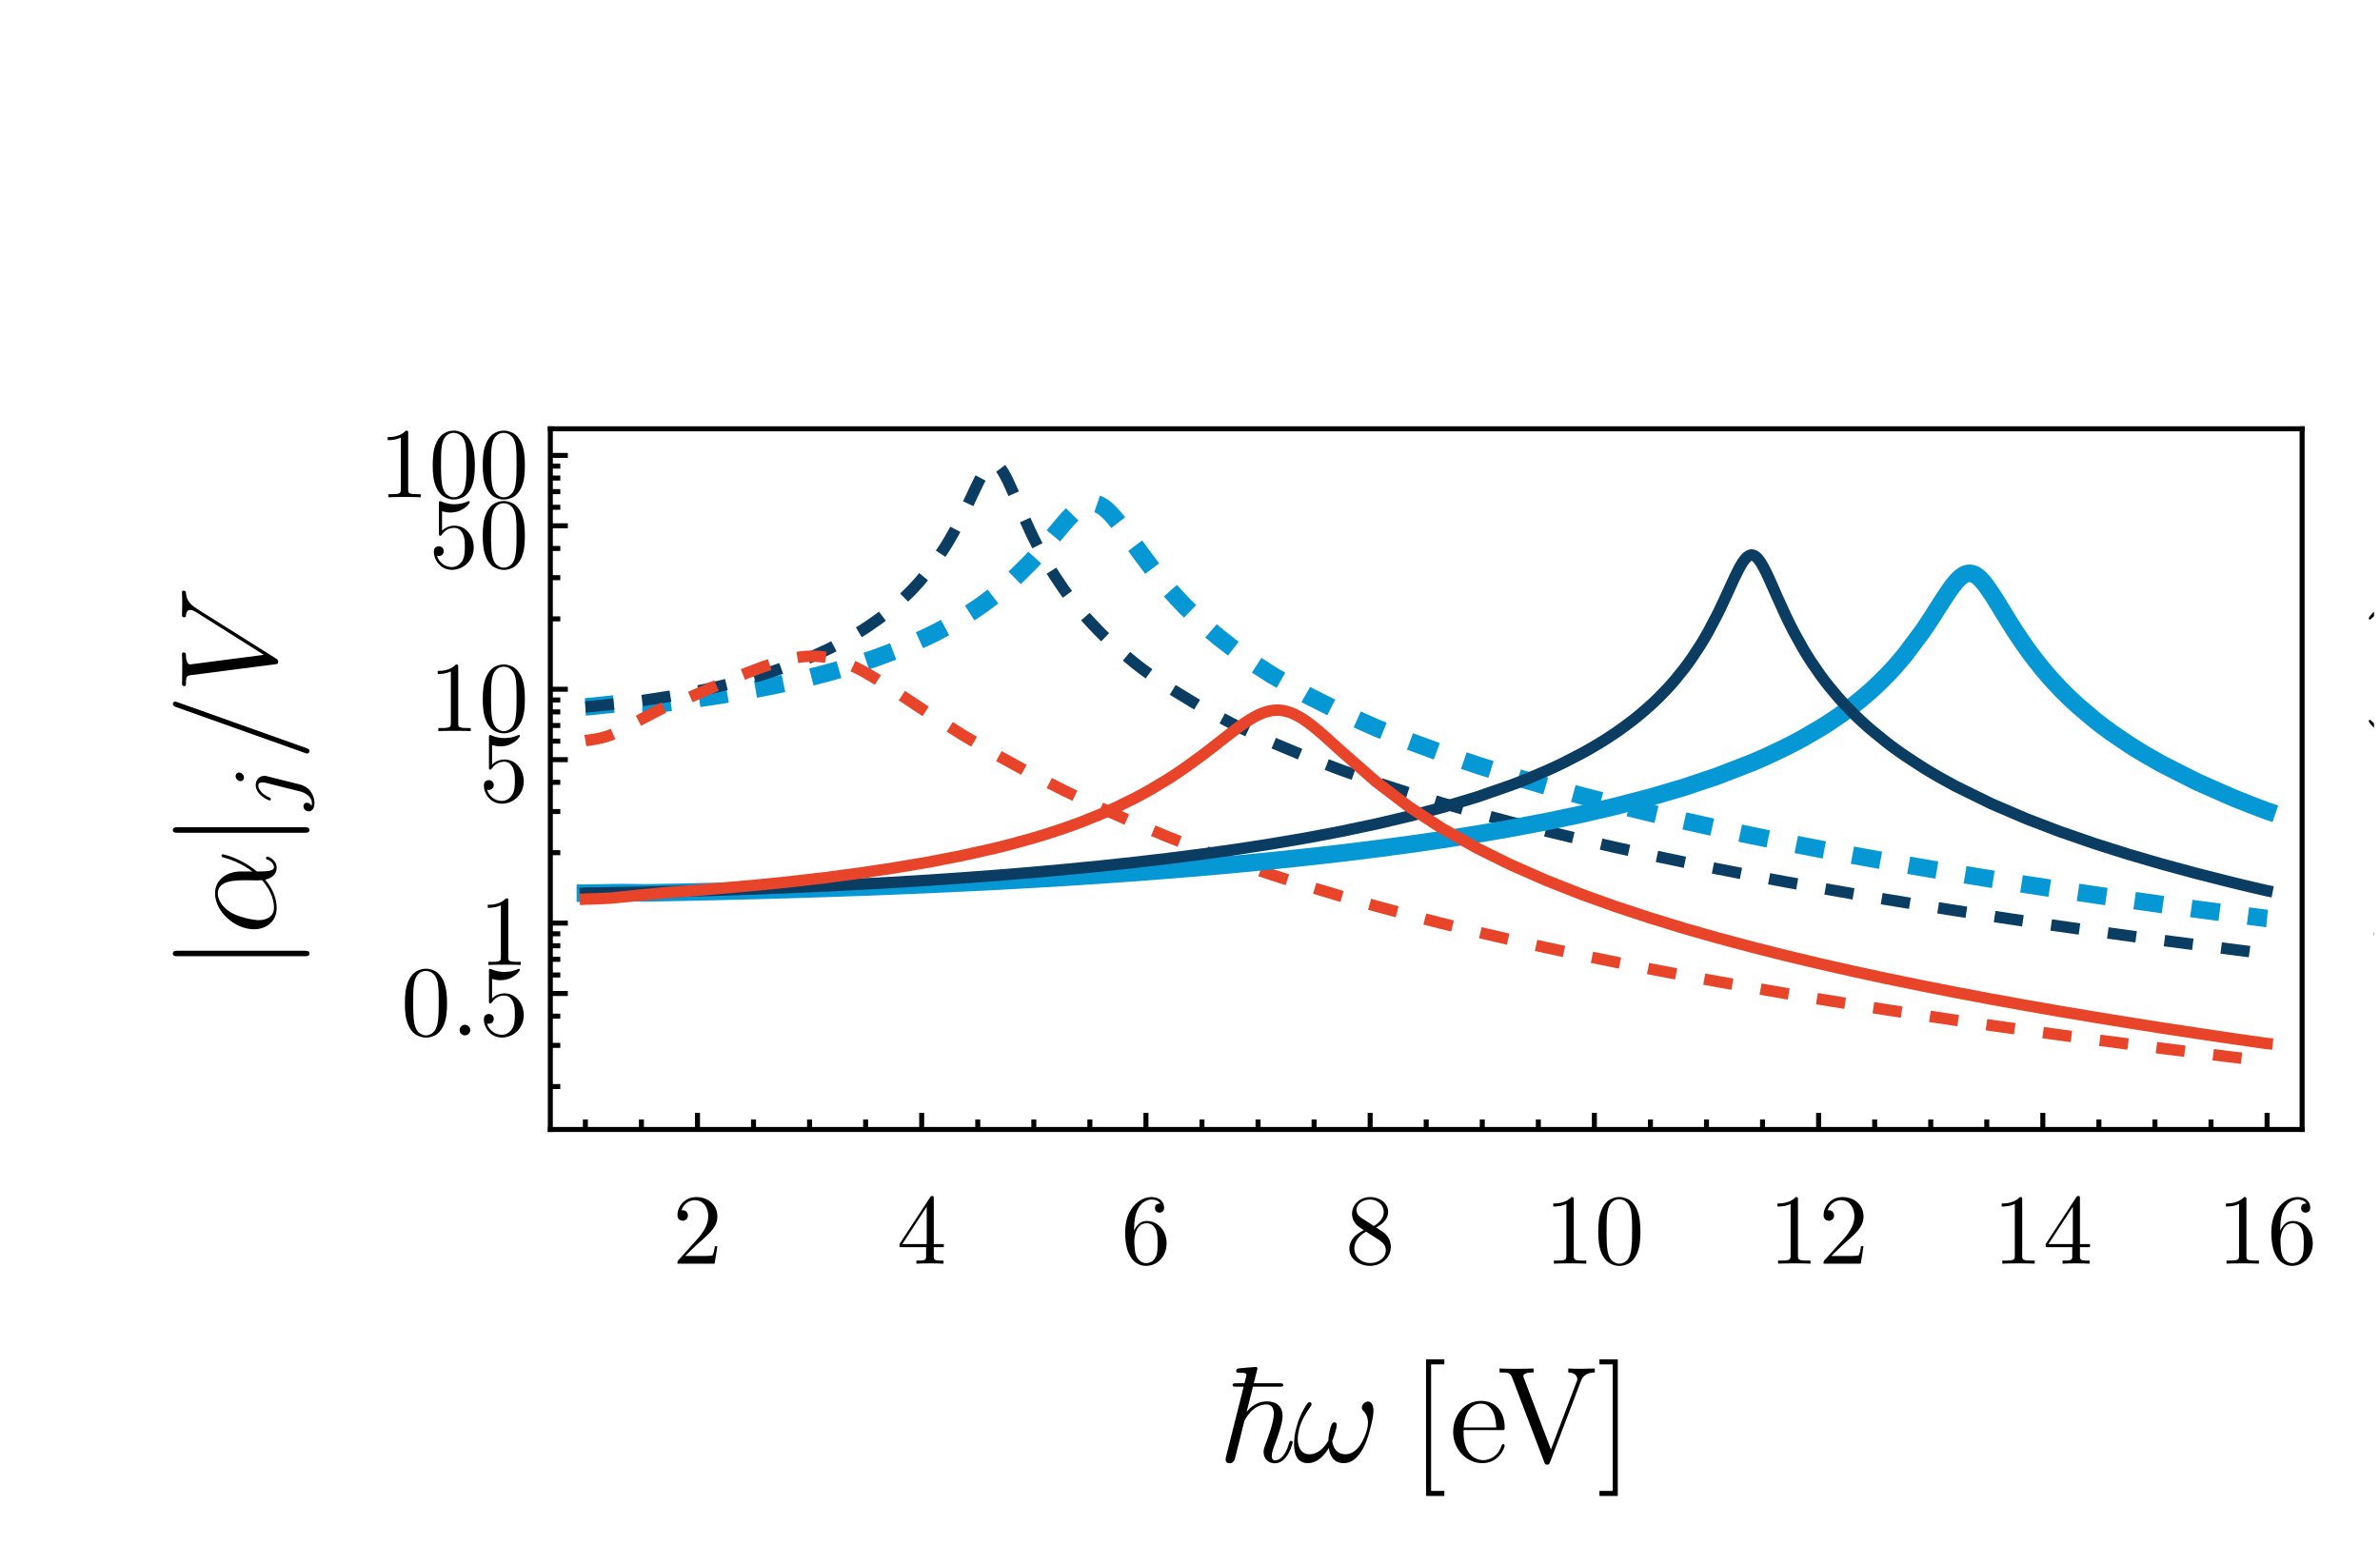 <?xml version="1.0" encoding="UTF-8"?>
<svg xmlns="http://www.w3.org/2000/svg" xmlns:xlink="http://www.w3.org/1999/xlink" width="333pt" height="219pt" viewBox="0 0 333 219" version="1.1">
<defs>
<g>
<symbol overflow="visible" id="glyph0-0">
<path style="stroke:none;" d=""/>
</symbol>
<symbol overflow="visible" id="glyph0-1">
<path style="stroke:none;" d="M 6.285 -2.438 L 5.938 -2.438 C 5.898 -2.211 5.855 -1.977 5.809 -1.734 C 5.754 -1.488 5.695 -1.305 5.629 -1.188 C 5.586 -1.148 5.48 -1.121 5.309 -1.109 C 5.137 -1.09 4.953 -1.082 4.758 -1.078 C 4.562 -1.074 4.406 -1.074 4.297 -1.078 L 1.777 -1.078 L 3.262 -2.52 C 3.984 -3.152 4.57 -3.688 5.016 -4.125 C 5.461 -4.562 5.781 -4.973 5.984 -5.355 C 6.184 -5.734 6.285 -6.152 6.285 -6.609 C 6.266 -7.418 5.984 -8.066 5.441 -8.562 C 4.895 -9.055 4.188 -9.309 3.316 -9.324 C 2.785 -9.312 2.324 -9.188 1.938 -8.941 C 1.543 -8.695 1.238 -8.379 1.027 -8 C 0.809 -7.613 0.699 -7.211 0.699 -6.789 C 0.707 -6.531 0.77 -6.348 0.883 -6.238 C 0.996 -6.125 1.113 -6.059 1.23 -6.035 C 1.348 -6.012 1.418 -6 1.441 -6.008 C 1.574 -6 1.723 -6.051 1.895 -6.16 C 2.059 -6.266 2.152 -6.461 2.168 -6.746 C 2.168 -6.934 2.105 -7.102 1.98 -7.246 C 1.855 -7.391 1.672 -7.469 1.43 -7.477 C 1.375 -7.477 1.332 -7.473 1.309 -7.473 C 1.281 -7.469 1.262 -7.465 1.246 -7.461 C 1.414 -7.914 1.668 -8.266 2.008 -8.516 C 2.344 -8.758 2.719 -8.883 3.137 -8.891 C 3.559 -8.879 3.91 -8.766 4.188 -8.551 C 4.465 -8.332 4.672 -8.051 4.809 -7.707 C 4.941 -7.359 5.008 -6.996 5.012 -6.609 C 4.996 -6.043 4.848 -5.492 4.566 -4.965 C 4.277 -4.434 3.938 -3.949 3.543 -3.512 L 0.855 -0.52 C 0.777 -0.449 0.73 -0.387 0.719 -0.328 C 0.699 -0.266 0.691 -0.156 0.699 0 L 5.895 0 Z M 6.285 -2.438 "/>
</symbol>
<symbol overflow="visible" id="glyph0-2">
<path style="stroke:none;" d="M 6.594 -2.312 L 6.594 -2.742 L 5.191 -2.742 L 5.191 -9.113 C 5.195 -9.246 5.184 -9.344 5.164 -9.398 C 5.137 -9.453 5.074 -9.477 4.969 -9.477 C 4.906 -9.477 4.855 -9.469 4.824 -9.453 C 4.785 -9.434 4.742 -9.387 4.691 -9.309 L 0.395 -2.742 L 0.395 -2.312 L 4.117 -2.312 L 4.117 -1.09 C 4.137 -0.84 4.09 -0.664 3.973 -0.57 C 3.855 -0.469 3.547 -0.426 3.055 -0.434 L 2.758 -0.434 L 2.758 0 C 3.051 -0.02 3.363 -0.031 3.699 -0.035 C 4.027 -0.039 4.344 -0.039 4.648 -0.043 C 4.945 -0.039 5.266 -0.039 5.602 -0.035 C 5.938 -0.031 6.254 -0.02 6.551 0 L 6.551 -0.434 L 6.258 -0.434 C 5.758 -0.426 5.449 -0.469 5.336 -0.57 C 5.219 -0.664 5.172 -0.84 5.191 -1.09 L 5.191 -2.312 Z M 4.199 -2.742 L 0.785 -2.742 L 4.199 -7.965 Z M 4.199 -2.742 "/>
</symbol>
<symbol overflow="visible" id="glyph0-3">
<path style="stroke:none;" d="M 6.398 -2.855 C 6.375 -3.762 6.102 -4.504 5.578 -5.082 C 5.055 -5.656 4.395 -5.957 3.598 -5.977 C 3.125 -5.961 2.746 -5.812 2.469 -5.535 C 2.188 -5.258 1.98 -4.945 1.848 -4.594 L 1.848 -4.93 C 1.859 -6.09 2.02 -6.965 2.32 -7.551 C 2.621 -8.133 2.961 -8.52 3.344 -8.711 C 3.723 -8.902 4.043 -8.992 4.301 -8.977 C 4.477 -8.98 4.684 -8.945 4.922 -8.871 C 5.16 -8.797 5.359 -8.645 5.527 -8.414 C 5.402 -8.426 5.25 -8.398 5.066 -8.332 C 4.879 -8.266 4.777 -8.082 4.762 -7.785 C 4.766 -7.566 4.832 -7.406 4.965 -7.301 C 5.09 -7.191 5.238 -7.137 5.402 -7.141 C 5.527 -7.133 5.66 -7.176 5.809 -7.273 C 5.949 -7.363 6.031 -7.543 6.047 -7.812 C 6.043 -8.238 5.891 -8.598 5.594 -8.883 C 5.293 -9.164 4.852 -9.309 4.27 -9.324 C 3.656 -9.316 3.074 -9.121 2.52 -8.738 C 1.961 -8.352 1.5 -7.797 1.145 -7.07 C 0.781 -6.34 0.598 -5.457 0.59 -4.426 C 0.598 -3.184 0.754 -2.223 1.055 -1.535 C 1.355 -0.844 1.727 -0.359 2.176 -0.086 C 2.617 0.188 3.066 0.316 3.516 0.309 C 4.312 0.289 4.984 -0.004 5.539 -0.582 C 6.086 -1.152 6.375 -1.91 6.398 -2.855 Z M 5.141 -2.871 C 5.141 -2.527 5.129 -2.191 5.105 -1.867 C 5.078 -1.539 5.012 -1.246 4.902 -0.992 C 4.68 -0.586 4.438 -0.332 4.172 -0.223 C 3.906 -0.113 3.688 -0.066 3.516 -0.082 C 3.219 -0.09 2.973 -0.164 2.781 -0.309 C 2.582 -0.445 2.43 -0.598 2.328 -0.766 C 2.219 -0.93 2.152 -1.051 2.129 -1.133 C 2.043 -1.359 1.984 -1.613 1.949 -1.895 C 1.914 -2.172 1.895 -2.434 1.887 -2.672 C 1.879 -2.906 1.875 -3.07 1.875 -3.164 C 1.875 -3.539 1.93 -3.914 2.039 -4.297 C 2.148 -4.672 2.328 -4.992 2.582 -5.254 C 2.828 -5.508 3.164 -5.641 3.586 -5.656 C 3.711 -5.672 3.898 -5.637 4.156 -5.547 C 4.41 -5.457 4.656 -5.203 4.887 -4.789 C 5.004 -4.523 5.074 -4.227 5.105 -3.891 C 5.129 -3.555 5.141 -3.215 5.141 -2.871 Z M 5.141 -2.871 "/>
</symbol>
<symbol overflow="visible" id="glyph0-4">
<path style="stroke:none;" d="M 6.398 -2.352 C 6.398 -2.602 6.348 -2.879 6.254 -3.18 C 6.152 -3.477 5.973 -3.773 5.711 -4.074 C 5.59 -4.207 5.438 -4.34 5.254 -4.469 C 5.066 -4.598 4.758 -4.797 4.328 -5.066 C 4.836 -5.324 5.242 -5.637 5.551 -6 C 5.852 -6.363 6.008 -6.773 6.02 -7.238 C 6.008 -7.668 5.887 -8.039 5.648 -8.352 C 5.41 -8.656 5.098 -8.895 4.719 -9.066 C 4.336 -9.23 3.93 -9.316 3.5 -9.324 C 2.777 -9.305 2.18 -9.078 1.707 -8.645 C 1.227 -8.203 0.98 -7.652 0.965 -6.988 C 0.953 -6.852 0.98 -6.645 1.051 -6.367 C 1.117 -6.086 1.297 -5.777 1.582 -5.445 C 1.668 -5.352 1.812 -5.234 2.02 -5.094 C 2.219 -4.945 2.414 -4.812 2.602 -4.691 C 2.32 -4.555 2.023 -4.375 1.719 -4.148 C 1.406 -3.922 1.145 -3.641 0.93 -3.305 C 0.711 -2.969 0.598 -2.57 0.59 -2.113 C 0.594 -1.613 0.734 -1.184 1.012 -0.824 C 1.285 -0.461 1.641 -0.188 2.082 0.008 C 2.516 0.203 2.984 0.305 3.484 0.309 C 4.297 0.289 4.98 0.035 5.535 -0.461 C 6.086 -0.953 6.375 -1.582 6.398 -2.352 Z M 5.406 -7.238 C 5.398 -6.832 5.273 -6.469 5.027 -6.141 C 4.777 -5.812 4.441 -5.523 4.02 -5.277 L 2.281 -6.398 C 1.969 -6.613 1.773 -6.824 1.691 -7.031 C 1.605 -7.238 1.57 -7.402 1.582 -7.531 C 1.598 -7.961 1.789 -8.309 2.16 -8.574 C 2.527 -8.832 2.969 -8.969 3.484 -8.977 C 4.012 -8.965 4.461 -8.801 4.828 -8.484 C 5.195 -8.164 5.387 -7.746 5.406 -7.238 Z M 5.699 -1.848 C 5.676 -1.316 5.453 -0.895 5.027 -0.578 C 4.602 -0.254 4.09 -0.09 3.5 -0.082 C 2.875 -0.094 2.355 -0.285 1.941 -0.66 C 1.52 -1.031 1.305 -1.516 1.289 -2.113 C 1.281 -2.523 1.402 -2.938 1.66 -3.355 C 1.91 -3.766 2.332 -4.141 2.926 -4.48 L 4.648 -3.387 C 4.859 -3.258 5.086 -3.074 5.32 -2.836 C 5.555 -2.598 5.68 -2.266 5.699 -1.848 Z M 5.699 -1.848 "/>
</symbol>
<symbol overflow="visible" id="glyph0-5">
<path style="stroke:none;" d="M 5.863 0 L 5.863 -0.434 L 5.418 -0.434 C 5 -0.43 4.699 -0.449 4.52 -0.492 C 4.332 -0.531 4.219 -0.598 4.172 -0.699 C 4.125 -0.793 4.105 -0.93 4.113 -1.105 L 4.113 -8.961 C 4.121 -9.117 4.105 -9.219 4.074 -9.266 C 4.035 -9.305 3.941 -9.324 3.793 -9.324 C 3.496 -9.027 3.184 -8.816 2.848 -8.691 C 2.512 -8.559 2.199 -8.48 1.914 -8.457 C 1.621 -8.426 1.398 -8.418 1.246 -8.426 L 1.246 -7.996 C 1.398 -7.984 1.648 -8 1.996 -8.039 C 2.34 -8.078 2.703 -8.184 3.082 -8.355 L 3.082 -1.105 C 3.086 -0.938 3.062 -0.805 3.02 -0.707 C 2.973 -0.605 2.859 -0.535 2.676 -0.492 C 2.488 -0.449 2.188 -0.43 1.777 -0.434 L 1.332 -0.434 L 1.332 0 C 1.5 -0.012 1.727 -0.02 2.012 -0.027 C 2.293 -0.031 2.582 -0.035 2.871 -0.039 C 3.16 -0.039 3.402 -0.039 3.598 -0.043 C 3.793 -0.039 4.035 -0.039 4.324 -0.039 C 4.613 -0.035 4.898 -0.031 5.184 -0.027 C 5.461 -0.02 5.688 -0.012 5.863 0 Z M 5.863 0 "/>
</symbol>
<symbol overflow="visible" id="glyph0-6">
<path style="stroke:none;" d="M 6.438 -4.48 C 6.441 -5.039 6.41 -5.594 6.34 -6.148 C 6.27 -6.695 6.113 -7.234 5.879 -7.758 C 5.531 -8.41 5.129 -8.836 4.668 -9.043 C 4.203 -9.246 3.812 -9.34 3.5 -9.324 C 3.062 -9.332 2.625 -9.219 2.18 -8.977 C 1.734 -8.734 1.359 -8.293 1.062 -7.66 C 0.844 -7.168 0.703 -6.656 0.637 -6.125 C 0.57 -5.586 0.539 -5.039 0.547 -4.48 C 0.531 -3.945 0.566 -3.383 0.645 -2.797 C 0.723 -2.207 0.898 -1.645 1.176 -1.105 C 1.492 -0.547 1.867 -0.172 2.301 0.023 C 2.73 0.223 3.125 0.316 3.484 0.309 C 3.879 0.32 4.305 0.219 4.758 -0.004 C 5.211 -0.227 5.598 -0.664 5.922 -1.316 C 6.137 -1.797 6.277 -2.305 6.348 -2.844 C 6.41 -3.375 6.441 -3.922 6.438 -4.48 Z M 5.277 -4.648 C 5.281 -4.121 5.273 -3.621 5.258 -3.141 C 5.238 -2.66 5.195 -2.195 5.125 -1.75 C 5.004 -1.09 4.781 -0.633 4.461 -0.375 C 4.137 -0.117 3.812 0.008 3.484 0 C 3.191 0.012 2.883 -0.102 2.562 -0.344 C 2.234 -0.582 2 -1.031 1.859 -1.695 C 1.781 -2.129 1.738 -2.625 1.727 -3.176 C 1.707 -3.723 1.699 -4.211 1.707 -4.648 C 1.699 -5.098 1.703 -5.547 1.719 -5.988 C 1.727 -6.43 1.762 -6.84 1.82 -7.223 C 1.914 -7.766 2.07 -8.168 2.289 -8.43 C 2.504 -8.684 2.727 -8.848 2.957 -8.922 C 3.18 -8.992 3.355 -9.023 3.484 -9.016 C 3.645 -9.02 3.836 -8.98 4.059 -8.898 C 4.281 -8.812 4.492 -8.652 4.695 -8.418 C 4.891 -8.18 5.039 -7.832 5.141 -7.379 C 5.203 -6.973 5.246 -6.531 5.262 -6.051 C 5.277 -5.562 5.281 -5.094 5.277 -4.648 Z M 5.277 -4.648 "/>
</symbol>
<symbol overflow="visible" id="glyph0-7">
<path style="stroke:none;" d="M 2.688 -0.742 C 2.68 -0.949 2.605 -1.125 2.469 -1.266 C 2.324 -1.406 2.152 -1.477 1.945 -1.484 C 1.734 -1.477 1.559 -1.406 1.422 -1.266 C 1.281 -1.125 1.207 -0.949 1.203 -0.742 C 1.207 -0.531 1.281 -0.355 1.422 -0.219 C 1.559 -0.074 1.734 -0.004 1.945 0 C 2.152 -0.004 2.324 -0.074 2.469 -0.219 C 2.605 -0.355 2.68 -0.531 2.688 -0.742 Z M 2.688 -0.742 "/>
</symbol>
<symbol overflow="visible" id="glyph0-8">
<path style="stroke:none;" d="M 6.285 -2.816 C 6.277 -3.375 6.16 -3.887 5.93 -4.352 C 5.699 -4.809 5.383 -5.176 4.984 -5.453 C 4.582 -5.727 4.129 -5.867 3.625 -5.879 C 3.285 -5.875 2.969 -5.816 2.672 -5.703 C 2.375 -5.586 2.098 -5.41 1.848 -5.168 L 1.848 -7.898 C 1.988 -7.852 2.168 -7.809 2.379 -7.773 C 2.59 -7.734 2.809 -7.715 3.039 -7.715 C 3.609 -7.727 4.098 -7.84 4.5 -8.051 C 4.902 -8.262 5.207 -8.48 5.422 -8.711 C 5.629 -8.938 5.734 -9.09 5.738 -9.168 C 5.734 -9.211 5.723 -9.246 5.703 -9.277 C 5.68 -9.301 5.645 -9.316 5.598 -9.324 C 5.594 -9.32 5.586 -9.32 5.566 -9.316 C 5.547 -9.312 5.52 -9.301 5.488 -9.281 C 5.344 -9.207 5.109 -9.121 4.781 -9.031 C 4.453 -8.934 4.055 -8.883 3.586 -8.875 C 3.301 -8.871 3 -8.898 2.688 -8.961 C 2.371 -9.016 2.051 -9.117 1.723 -9.266 C 1.664 -9.281 1.621 -9.293 1.594 -9.301 C 1.566 -9.301 1.551 -9.305 1.555 -9.309 C 1.484 -9.305 1.445 -9.277 1.43 -9.223 C 1.414 -9.168 1.406 -9.086 1.414 -8.977 L 1.414 -4.832 C 1.406 -4.703 1.414 -4.609 1.438 -4.551 C 1.453 -4.492 1.512 -4.465 1.609 -4.465 C 1.652 -4.465 1.688 -4.473 1.715 -4.496 C 1.738 -4.512 1.766 -4.547 1.793 -4.594 C 1.84 -4.672 1.934 -4.789 2.074 -4.945 C 2.215 -5.098 2.406 -5.238 2.656 -5.367 C 2.902 -5.496 3.219 -5.562 3.598 -5.574 C 3.957 -5.547 4.23 -5.43 4.422 -5.219 C 4.609 -5.004 4.73 -4.824 4.789 -4.676 C 4.895 -4.418 4.965 -4.145 5 -3.863 C 5.027 -3.574 5.043 -3.258 5.039 -2.91 C 5.047 -2.648 5.031 -2.34 4.996 -1.988 C 4.961 -1.629 4.863 -1.297 4.703 -0.992 C 4.531 -0.711 4.32 -0.492 4.07 -0.332 C 3.816 -0.168 3.527 -0.086 3.207 -0.082 C 2.684 -0.098 2.242 -0.254 1.883 -0.559 C 1.516 -0.855 1.273 -1.223 1.148 -1.652 C 1.164 -1.645 1.188 -1.637 1.223 -1.633 C 1.254 -1.625 1.309 -1.621 1.387 -1.625 C 1.617 -1.629 1.793 -1.703 1.91 -1.84 C 2.027 -1.977 2.086 -2.133 2.086 -2.309 C 2.086 -2.484 2.027 -2.641 1.91 -2.777 C 1.793 -2.914 1.617 -2.984 1.387 -2.996 C 1.27 -3 1.129 -2.957 0.969 -2.863 C 0.805 -2.766 0.715 -2.562 0.699 -2.254 C 0.699 -1.84 0.805 -1.441 1.008 -1.055 C 1.211 -0.664 1.5 -0.34 1.879 -0.09 C 2.254 0.168 2.707 0.297 3.234 0.309 C 3.781 0.297 4.285 0.16 4.746 -0.105 C 5.207 -0.375 5.574 -0.742 5.855 -1.215 C 6.129 -1.68 6.273 -2.215 6.285 -2.812 Z M 6.285 -2.816 "/>
</symbol>
</g>
<clipPath id="clip1">
  <path d="M 76.801 60 L 322.078 60 L 322.078 140 L 76.801 140 Z M 76.801 60 "/>
</clipPath>
<clipPath id="clip2">
  <path d="M 76.801 60 L 322.078 60 L 322.078 141 L 76.801 141 Z M 76.801 60 "/>
</clipPath>
<clipPath id="clip3">
  <path d="M 76.801 84 L 322.078 84 L 322.078 156 L 76.801 156 Z M 76.801 84 "/>
</clipPath>
<clipPath id="clip4">
  <path d="M 76.801 68 L 322.078 68 L 322.078 137 L 76.801 137 Z M 76.801 68 "/>
</clipPath>
<clipPath id="clip5">
  <path d="M 76.801 70 L 322.078 70 L 322.078 133 L 76.801 133 Z M 76.801 70 "/>
</clipPath>
<clipPath id="clip6">
  <path d="M 76.801 92 L 322.078 92 L 322.078 154 L 76.801 154 Z M 76.801 92 "/>
</clipPath>
<clipPath id="clip7">
  <path d="M 332 124 L 332.16 124 L 332.16 138 L 332 138 Z M 332 124 "/>
</clipPath>
<clipPath id="clip8">
  <path d="M 331 100 L 332.16 100 L 332.16 106 L 331 106 Z M 331 100 "/>
</clipPath>
<clipPath id="clip9">
  <path d="M 331 82 L 332.16 82 L 332.16 87 L 331 87 Z M 331 82 "/>
</clipPath>
</defs>
<g id="surface167">
<g clip-path="url(#clip1)" clip-rule="nonzero">
<path style="fill:none;stroke-width:2.451;stroke-linecap:butt;stroke-linejoin:miter;stroke:rgb(2.353%,59.215%,83.528%);stroke-opacity:1;stroke-dasharray:4,4;stroke-miterlimit:3.25;" d="M 81.902 98.914 L 81.973 98.91 L 82.047 98.902 L 82.191 98.887 L 82.48 98.859 L 83.055 98.805 L 84.211 98.684 L 84.285 98.676 L 84.355 98.668 L 84.789 98.621 L 84.859 98.613 L 84.934 98.605 L 85.078 98.59 L 85.367 98.562 L 85.438 98.555 L 85.512 98.547 L 85.656 98.531 L 85.727 98.527 L 85.801 98.52 L 85.941 98.508 L 86.016 98.5 L 86.086 98.496 L 86.16 98.492 L 86.23 98.484 L 86.305 98.48 L 86.375 98.477 L 86.449 98.473 L 86.52 98.469 L 86.598 98.465 L 86.676 98.465 L 86.754 98.461 L 87.227 98.461 L 87.305 98.465 L 87.383 98.465 L 87.461 98.469 L 87.539 98.477 L 87.695 98.484 L 87.773 98.492 L 87.852 98.496 L 88.086 98.52 L 88.398 98.547 L 88.477 98.559 L 88.711 98.582 L 88.789 98.586 L 89.023 98.609 L 89.102 98.613 L 89.18 98.621 L 89.727 98.648 L 90.277 98.648 L 90.355 98.645 L 90.434 98.645 L 90.902 98.621 L 90.98 98.613 L 91.059 98.609 L 91.215 98.598 L 91.527 98.566 L 91.602 98.562 L 91.672 98.555 L 91.82 98.539 L 92.113 98.504 L 92.695 98.43 L 93.863 98.27 L 96.203 97.961 L 100.785 97.281 L 105.758 96.414 L 105.832 96.402 L 105.902 96.387 L 106.047 96.359 L 106.34 96.305 L 106.918 96.195 L 108.078 95.961 L 110.398 95.469 L 110.477 95.453 L 110.555 95.434 L 110.711 95.398 L 111.027 95.328 L 111.656 95.184 L 112.914 94.887 L 115.426 94.242 L 115.582 94.203 L 115.734 94.16 L 116.043 94.074 L 116.66 93.906 L 117.895 93.551 L 120.363 92.789 L 120.438 92.766 L 120.508 92.742 L 120.652 92.691 L 120.941 92.598 L 121.516 92.406 L 122.668 92.008 L 124.969 91.148 L 125.047 91.117 L 125.125 91.09 L 125.594 90.902 L 126.219 90.648 L 127.465 90.121 L 129.965 88.977 L 130.035 88.941 L 130.109 88.906 L 130.254 88.836 L 130.547 88.691 L 131.129 88.398 L 132.293 87.781 L 132.441 87.703 L 132.586 87.625 L 132.875 87.461 L 133.461 87.133 L 134.625 86.441 L 134.695 86.398 L 134.77 86.355 L 134.91 86.266 L 135.195 86.086 L 135.766 85.723 L 136.91 84.957 L 137.051 84.855 L 137.195 84.758 L 137.48 84.555 L 138.051 84.137 L 139.195 83.266 L 139.352 83.141 L 139.504 83.02 L 139.816 82.766 L 140.434 82.25 L 141.676 81.152 L 144.152 78.695 L 144.227 78.617 L 144.297 78.539 L 144.73 78.07 L 145.309 77.426 L 146.469 76.086 L 146.539 76 L 146.613 75.914 L 146.758 75.742 L 147.625 74.699 L 148.781 73.324 L 148.859 73.23 L 149.094 72.961 L 149.406 72.613 L 149.562 72.441 L 149.723 72.273 L 150.035 71.953 L 150.113 71.875 L 150.348 71.652 L 150.66 71.375 L 150.738 71.309 L 150.816 71.246 L 150.973 71.125 L 151.289 70.902 L 151.523 70.762 L 151.602 70.719 L 151.758 70.641 L 151.914 70.574 L 151.992 70.543 L 152.07 70.516 L 152.227 70.469 L 152.309 70.449 L 152.465 70.418 L 152.543 70.406 L 152.621 70.398 L 152.699 70.395 L 152.855 70.395 L 153.012 70.402 L 153.246 70.438 L 153.324 70.457 L 153.48 70.504 L 153.559 70.531 L 153.641 70.559 L 153.797 70.629 L 153.871 70.664 L 153.949 70.703 L 154.102 70.789 L 154.18 70.84 L 154.258 70.887 L 154.41 70.996 L 154.488 71.051 L 154.566 71.109 L 154.719 71.234 L 155.027 71.512 L 155.102 71.582 L 155.336 71.816 L 155.641 72.145 L 156.258 72.871 L 156.336 72.969 L 156.41 73.062 L 156.566 73.262 L 156.871 73.66 L 157.488 74.488 L 158.719 76.195 L 158.789 76.297 L 158.863 76.395 L 159.008 76.594 L 159.293 76.992 L 159.867 77.777 L 161.016 79.305 L 161.086 79.398 L 161.16 79.488 L 161.301 79.676 L 161.59 80.039 L 162.164 80.758 L 163.312 82.133 L 163.391 82.223 L 163.465 82.312 L 163.621 82.492 L 163.934 82.844 L 164.555 83.535 L 165.801 84.852 L 168.293 87.25 L 168.363 87.316 L 168.438 87.383 L 168.871 87.77 L 169.453 88.277 L 170.617 89.25 L 172.941 91.059 L 173.254 91.293 L 173.57 91.52 L 174.199 91.973 L 175.457 92.84 L 177.977 94.469 L 182.922 97.305 L 187.535 99.617 L 192.539 101.848 L 197.207 103.719 L 201.785 105.402 L 206.754 107.082 L 211.387 108.535 L 216.41 110.008 L 221.344 111.359 L 225.941 112.547 L 230.934 113.766 L 235.59 114.848 L 240.152 115.863 L 245.105 116.914 L 249.73 117.852 L 254.738 118.828 L 259.418 119.703 L 264.004 120.531 L 268.98 121.402 L 273.621 122.184 L 278.652 123.004 L 283.594 123.785 L 288.203 124.488 L 293.199 125.23 L 297.863 125.906 L 302.438 126.551 L 307.398 127.23 L 312.031 127.848 L 312.109 127.859 L 312.191 127.871 L 312.352 127.891 L 312.676 127.934 L 313.32 128.02 L 314.613 128.188 L 314.695 128.195 L 314.773 128.207 L 314.938 128.23 L 315.262 128.27 L 315.906 128.355 L 315.988 128.363 L 316.066 128.375 L 316.23 128.395 L 316.551 128.438 L 316.633 128.449 L 316.715 128.457 L 316.875 128.48 L 316.957 128.488 L 317.035 128.5 L 317.117 128.512 L 317.199 128.52 "/>
</g>
<g clip-path="url(#clip2)" clip-rule="nonzero">
<path style="fill:none;stroke-width:1.6;stroke-linecap:butt;stroke-linejoin:miter;stroke:rgb(4.314%,23.921%,38.431%);stroke-opacity:1;stroke-dasharray:4,4;stroke-miterlimit:3.25;" d="M 81.902 98.914 L 81.973 98.91 L 82.047 98.902 L 82.191 98.891 L 82.48 98.863 L 83.055 98.812 L 84.211 98.699 L 84.285 98.691 L 84.355 98.684 L 85.367 98.574 L 86.52 98.445 L 86.598 98.438 L 86.676 98.426 L 86.832 98.406 L 87.145 98.371 L 87.773 98.293 L 89.023 98.129 L 89.102 98.121 L 89.18 98.109 L 89.336 98.09 L 89.648 98.047 L 90.277 97.957 L 91.527 97.77 L 91.602 97.762 L 91.672 97.75 L 91.82 97.727 L 92.113 97.68 L 92.695 97.586 L 93.863 97.395 L 96.203 96.969 L 96.273 96.957 L 96.348 96.941 L 96.488 96.914 L 96.777 96.859 L 97.348 96.742 L 98.496 96.508 L 100.785 95.992 L 100.941 95.953 L 101.098 95.918 L 101.406 95.844 L 102.031 95.691 L 103.273 95.371 L 105.758 94.676 L 105.832 94.652 L 105.902 94.633 L 106.047 94.586 L 106.34 94.5 L 106.918 94.32 L 108.078 93.949 L 108.152 93.926 L 108.223 93.902 L 108.367 93.852 L 108.66 93.754 L 109.238 93.555 L 110.398 93.141 L 110.477 93.113 L 110.555 93.082 L 110.711 93.023 L 111.027 92.906 L 111.656 92.664 L 112.914 92.156 L 113.07 92.094 L 113.227 92.027 L 113.543 91.891 L 114.172 91.617 L 115.426 91.043 L 115.504 91.004 L 115.582 90.969 L 115.734 90.895 L 116.043 90.746 L 116.66 90.438 L 117.895 89.793 L 118.051 89.707 L 118.203 89.625 L 118.512 89.453 L 119.129 89.098 L 120.363 88.355 L 120.438 88.309 L 120.508 88.266 L 120.652 88.172 L 120.941 87.988 L 121.516 87.609 L 122.668 86.805 L 122.738 86.754 L 122.812 86.703 L 122.953 86.598 L 123.242 86.383 L 123.816 85.941 L 124.969 85 L 125.281 84.734 L 125.594 84.461 L 126.219 83.891 L 127.465 82.668 L 127.777 82.34 L 128.09 82.004 L 128.715 81.309 L 129.965 79.797 L 130.035 79.703 L 130.109 79.605 L 130.254 79.418 L 130.547 79.027 L 131.129 78.215 L 132.293 76.441 L 132.367 76.324 L 132.441 76.203 L 132.586 75.965 L 132.875 75.473 L 133.461 74.449 L 134.625 72.219 L 134.695 72.074 L 134.77 71.93 L 134.91 71.637 L 135.195 71.047 L 135.766 69.836 L 135.84 69.684 L 135.91 69.535 L 136.055 69.23 L 136.34 68.617 L 136.91 67.441 L 137.051 67.16 L 137.195 66.887 L 137.266 66.754 L 137.34 66.625 L 137.48 66.379 L 137.551 66.258 L 137.625 66.145 L 137.766 65.922 L 137.84 65.816 L 137.91 65.719 L 138.051 65.531 L 138.125 65.445 L 138.195 65.367 L 138.266 65.293 L 138.34 65.223 L 138.41 65.16 L 138.48 65.109 L 138.551 65.062 L 138.625 65.02 L 138.695 64.984 L 138.766 64.953 L 138.836 64.934 L 138.91 64.914 L 138.98 64.906 L 139.051 64.902 L 139.125 64.906 L 139.195 64.918 L 139.273 64.941 L 139.352 64.977 L 139.426 65.016 L 139.504 65.062 L 139.582 65.117 L 139.66 65.18 L 139.738 65.25 L 139.816 65.324 L 139.891 65.41 L 139.969 65.5 L 140.125 65.703 L 140.203 65.816 L 140.281 65.934 L 140.434 66.184 L 140.512 66.316 L 140.59 66.457 L 140.746 66.746 L 141.055 67.363 L 141.676 68.73 L 141.75 68.906 L 141.828 69.086 L 141.984 69.441 L 142.293 70.168 L 142.914 71.602 L 144.152 74.34 L 144.227 74.492 L 144.297 74.645 L 144.441 74.945 L 144.73 75.531 L 145.309 76.664 L 146.469 78.758 L 146.539 78.883 L 146.613 79.004 L 146.758 79.25 L 147.047 79.727 L 147.625 80.648 L 148.781 82.367 L 149.094 82.805 L 149.406 83.234 L 150.035 84.059 L 151.289 85.605 L 151.367 85.699 L 151.445 85.789 L 151.602 85.973 L 151.914 86.332 L 152.543 87.031 L 153.797 88.348 L 153.871 88.426 L 153.949 88.5 L 154.102 88.656 L 154.41 88.957 L 155.027 89.551 L 156.258 90.68 L 158.719 92.742 L 158.789 92.797 L 158.863 92.855 L 159.008 92.965 L 159.293 93.191 L 159.867 93.629 L 161.016 94.473 L 163.312 96.055 L 168.293 99.086 L 172.941 101.539 L 177.977 103.887 L 182.922 105.953 L 187.535 107.711 L 192.539 109.465 L 197.207 110.98 L 201.785 112.371 L 206.754 113.785 L 211.387 115.031 L 216.41 116.309 L 221.344 117.496 L 225.941 118.551 L 230.934 119.645 L 235.59 120.625 L 240.152 121.543 L 245.105 122.508 L 249.73 123.371 L 254.738 124.273 L 259.418 125.09 L 264.004 125.863 L 268.98 126.676 L 273.621 127.414 L 278.652 128.188 L 283.594 128.926 L 288.203 129.598 L 293.199 130.305 L 297.863 130.945 L 302.438 131.562 L 307.398 132.211 L 312.031 132.805 L 312.109 132.816 L 312.191 132.828 L 312.352 132.848 L 312.676 132.887 L 313.32 132.969 L 314.613 133.133 L 314.695 133.141 L 314.773 133.152 L 314.938 133.172 L 315.262 133.211 L 315.906 133.293 L 315.988 133.305 L 316.066 133.312 L 316.23 133.332 L 316.551 133.371 L 316.715 133.395 L 316.875 133.414 L 316.957 133.422 L 317.035 133.434 L 317.117 133.441 L 317.199 133.453 "/>
</g>
<g clip-path="url(#clip3)" clip-rule="nonzero">
<path style="fill:none;stroke-width:1.6;stroke-linecap:butt;stroke-linejoin:miter;stroke:rgb(90.979%,26.666%,16.47%);stroke-opacity:1;stroke-dasharray:4,4;stroke-miterlimit:3.25;" d="M 81.902 103.625 L 81.973 103.613 L 82.047 103.605 L 82.191 103.59 L 82.48 103.551 L 82.551 103.539 L 82.625 103.527 L 82.77 103.508 L 83.055 103.461 L 83.129 103.449 L 83.199 103.438 L 83.344 103.414 L 83.633 103.359 L 83.707 103.344 L 83.777 103.328 L 83.922 103.297 L 84.211 103.23 L 84.285 103.211 L 84.355 103.191 L 84.5 103.152 L 84.789 103.07 L 84.859 103.047 L 84.934 103.023 L 85.078 102.977 L 85.367 102.871 L 85.438 102.844 L 85.512 102.812 L 85.656 102.754 L 85.941 102.629 L 86.52 102.355 L 86.598 102.312 L 86.676 102.273 L 87.145 102.027 L 87.773 101.688 L 89.023 101.012 L 89.102 100.973 L 89.18 100.93 L 89.648 100.684 L 90.277 100.352 L 91.527 99.695 L 91.602 99.656 L 91.672 99.617 L 91.82 99.543 L 92.113 99.395 L 92.695 99.105 L 93.863 98.594 L 93.938 98.562 L 94.012 98.535 L 94.156 98.477 L 94.449 98.367 L 95.035 98.152 L 96.203 97.703 L 100.785 95.688 L 100.863 95.656 L 100.941 95.621 L 101.098 95.555 L 101.406 95.422 L 102.031 95.16 L 103.273 94.648 L 103.352 94.617 L 103.426 94.586 L 103.895 94.398 L 104.516 94.152 L 105.758 93.68 L 105.832 93.652 L 105.902 93.625 L 106.047 93.57 L 106.34 93.465 L 106.918 93.258 L 106.992 93.23 L 107.062 93.207 L 107.207 93.156 L 107.5 93.059 L 108.078 92.863 L 108.152 92.84 L 108.223 92.82 L 108.367 92.773 L 108.66 92.684 L 109.238 92.512 L 109.312 92.492 L 109.383 92.473 L 109.527 92.434 L 109.82 92.359 L 110.398 92.219 L 110.477 92.199 L 110.555 92.184 L 110.711 92.148 L 111.027 92.086 L 111.184 92.055 L 111.34 92.027 L 111.656 91.977 L 111.812 91.953 L 111.969 91.934 L 112.047 91.922 L 112.129 91.914 L 112.285 91.895 L 112.598 91.863 L 112.676 91.859 L 112.754 91.852 L 112.836 91.848 L 112.914 91.844 L 112.992 91.836 L 113.148 91.828 L 113.227 91.828 L 113.305 91.824 L 113.383 91.824 L 113.461 91.82 L 113.855 91.82 L 113.934 91.824 L 114.012 91.824 L 114.09 91.828 L 114.172 91.832 L 114.484 91.848 L 114.562 91.855 L 114.641 91.859 L 114.797 91.875 L 114.879 91.883 L 114.957 91.891 L 115.113 91.91 L 115.27 91.934 L 115.426 91.953 L 115.504 91.969 L 115.582 91.98 L 115.734 92.008 L 115.812 92.02 L 115.891 92.035 L 116.043 92.066 L 116.121 92.086 L 116.199 92.102 L 116.352 92.137 L 116.66 92.215 L 116.816 92.254 L 116.969 92.301 L 117.277 92.395 L 117.895 92.602 L 117.973 92.633 L 118.051 92.66 L 118.203 92.719 L 118.512 92.844 L 119.129 93.109 L 119.207 93.145 L 119.285 93.184 L 119.438 93.254 L 119.746 93.402 L 120.363 93.719 L 120.438 93.758 L 120.508 93.793 L 120.652 93.871 L 120.941 94.031 L 121.516 94.355 L 122.668 95.047 L 124.969 96.527 L 129.965 99.844 L 134.625 102.801 L 139.195 105.492 L 144.152 108.207 L 148.781 110.566 L 153.797 112.953 L 158.719 115.145 L 163.312 117.059 L 168.293 119 L 172.941 120.691 L 177.977 122.41 L 182.922 123.988 L 187.535 125.371 L 192.539 126.789 L 197.207 128.043 L 201.785 129.215 L 206.754 130.422 L 211.387 131.496 L 216.41 132.613 L 221.344 133.664 L 225.941 134.605 L 230.934 135.59 L 235.59 136.473 L 240.152 137.312 L 245.105 138.191 L 249.73 138.988 L 254.738 139.824 L 259.418 140.578 L 264.004 141.301 L 268.98 142.062 L 273.621 142.754 L 278.652 143.484 L 283.594 144.18 L 288.203 144.812 L 293.199 145.484 L 297.863 146.098 L 302.438 146.684 L 307.398 147.305 L 312.031 147.875 L 312.109 147.883 L 312.191 147.895 L 312.352 147.914 L 312.676 147.953 L 313.32 148.031 L 314.613 148.188 L 314.695 148.195 L 314.773 148.203 L 314.938 148.223 L 315.262 148.262 L 315.906 148.34 L 315.988 148.352 L 316.066 148.359 L 316.23 148.379 L 316.551 148.418 L 316.633 148.426 L 316.715 148.438 L 316.875 148.457 L 316.957 148.465 L 317.035 148.477 L 317.199 148.492 "/>
</g>
<g clip-path="url(#clip4)" clip-rule="nonzero">
<path style="fill:none;stroke-width:2.451;stroke-linecap:square;stroke-linejoin:miter;stroke:rgb(2.353%,59.215%,83.528%);stroke-opacity:1;stroke-miterlimit:3.25;" d="M 81.902 124.973 L 82.047 124.973 L 82.191 124.969 L 82.48 124.965 L 83.055 124.957 L 84.211 124.938 L 84.285 124.938 L 84.355 124.934 L 84.5 124.934 L 84.789 124.926 L 84.934 124.926 L 85.078 124.922 L 85.367 124.918 L 85.438 124.914 L 85.656 124.914 L 85.727 124.91 L 85.941 124.91 L 86.016 124.906 L 86.23 124.906 L 86.305 124.902 L 86.676 124.902 L 86.754 124.898 L 87.383 124.898 L 87.461 124.902 L 87.852 124.902 L 87.93 124.906 L 88.164 124.906 L 88.242 124.91 L 88.398 124.91 L 88.477 124.914 L 88.555 124.914 L 88.711 124.918 L 88.867 124.918 L 89.023 124.922 L 89.258 124.922 L 89.336 124.926 L 89.805 124.926 L 89.883 124.93 L 90.199 124.93 L 90.277 124.926 L 90.902 124.926 L 90.98 124.922 L 91.215 124.922 L 91.293 124.918 L 91.527 124.918 L 91.602 124.914 L 91.672 124.914 L 91.82 124.91 L 92.113 124.906 L 92.695 124.895 L 93.863 124.871 L 96.203 124.824 L 100.785 124.723 L 105.758 124.598 L 110.398 124.469 L 115.426 124.312 L 120.363 124.141 L 124.969 123.965 L 129.965 123.758 L 134.625 123.543 L 139.195 123.316 L 144.152 123.047 L 148.781 122.773 L 153.797 122.449 L 158.719 122.102 L 163.312 121.75 L 168.293 121.34 L 172.941 120.922 L 177.977 120.434 L 182.922 119.91 L 187.535 119.387 L 192.539 118.77 L 197.207 118.148 L 201.785 117.484 L 206.754 116.699 L 211.387 115.902 L 216.41 114.949 L 221.344 113.914 L 225.941 112.84 L 230.934 111.543 L 235.59 110.168 L 240.152 108.641 L 245.105 106.727 L 245.18 106.695 L 245.25 106.664 L 245.395 106.602 L 245.684 106.48 L 246.262 106.23 L 247.418 105.715 L 249.73 104.613 L 249.809 104.578 L 249.887 104.535 L 250.355 104.301 L 250.98 103.977 L 252.234 103.305 L 254.738 101.848 L 254.887 101.754 L 255.031 101.664 L 255.324 101.48 L 255.91 101.105 L 257.078 100.32 L 257.152 100.273 L 257.223 100.223 L 257.371 100.117 L 257.664 99.914 L 258.246 99.492 L 259.418 98.605 L 259.488 98.551 L 259.562 98.492 L 259.703 98.379 L 259.992 98.152 L 260.562 97.68 L 261.711 96.691 L 261.781 96.629 L 261.855 96.562 L 261.996 96.434 L 262.285 96.172 L 262.855 95.629 L 264.004 94.488 L 264.082 94.41 L 264.316 94.164 L 264.625 93.832 L 265.246 93.148 L 266.492 91.688 L 268.98 88.363 L 269.051 88.258 L 269.125 88.152 L 269.559 87.508 L 270.141 86.629 L 271.301 84.816 L 271.375 84.703 L 271.445 84.59 L 271.59 84.363 L 271.883 83.91 L 272.461 83.031 L 272.535 82.922 L 272.605 82.816 L 272.75 82.605 L 273.043 82.199 L 273.113 82.102 L 273.188 82.008 L 273.332 81.82 L 273.621 81.465 L 273.699 81.371 L 273.781 81.285 L 273.938 81.117 L 274.094 80.961 L 274.25 80.816 L 274.328 80.75 L 274.41 80.688 L 274.488 80.629 L 274.645 80.52 L 274.801 80.426 L 274.879 80.387 L 274.961 80.352 L 275.039 80.32 L 275.117 80.293 L 275.195 80.27 L 275.273 80.25 L 275.352 80.234 L 275.508 80.219 L 275.668 80.219 L 275.824 80.242 L 275.902 80.258 L 276.059 80.305 L 276.137 80.336 L 276.219 80.367 L 276.297 80.406 L 276.375 80.449 L 276.453 80.496 L 276.531 80.547 L 276.609 80.602 L 276.766 80.723 L 276.848 80.789 L 276.926 80.855 L 277.082 81.004 L 277.395 81.34 L 277.477 81.434 L 277.555 81.527 L 277.711 81.723 L 278.023 82.141 L 278.652 83.059 L 278.73 83.18 L 278.809 83.297 L 278.965 83.539 L 279.273 84.031 L 279.891 85.039 L 281.125 87.047 L 281.203 87.172 L 281.277 87.293 L 281.434 87.539 L 281.742 88.023 L 282.359 88.969 L 283.594 90.762 L 283.668 90.863 L 283.738 90.961 L 283.883 91.16 L 284.172 91.551 L 284.746 92.309 L 285.898 93.746 L 285.969 93.832 L 286.043 93.918 L 286.188 94.086 L 286.473 94.422 L 287.051 95.078 L 288.203 96.316 L 288.281 96.395 L 288.359 96.477 L 288.516 96.637 L 288.828 96.953 L 289.453 97.566 L 290.699 98.73 L 293.199 100.84 L 293.273 100.895 L 293.344 100.953 L 293.492 101.066 L 293.781 101.293 L 294.367 101.738 L 295.531 102.59 L 297.863 104.172 L 297.938 104.219 L 298.008 104.266 L 298.148 104.355 L 298.438 104.539 L 299.008 104.895 L 300.152 105.586 L 302.438 106.891 L 307.398 109.406 L 312.031 111.449 L 312.109 111.484 L 312.191 111.52 L 312.352 111.586 L 312.676 111.719 L 313.32 111.98 L 314.613 112.492 L 314.695 112.523 L 314.773 112.555 L 314.938 112.617 L 315.262 112.742 L 315.906 112.988 L 315.988 113.02 L 316.066 113.051 L 316.23 113.113 L 316.551 113.234 L 316.633 113.262 L 316.715 113.293 L 316.875 113.355 L 316.957 113.383 L 317.035 113.414 L 317.117 113.445 L 317.199 113.473 "/>
</g>
<g clip-path="url(#clip5)" clip-rule="nonzero">
<path style="fill:none;stroke-width:1.6;stroke-linecap:square;stroke-linejoin:miter;stroke:rgb(4.314%,23.921%,38.431%);stroke-opacity:1;stroke-miterlimit:3.25;" d="M 81.902 124.977 L 81.973 124.973 L 82.191 124.973 L 82.48 124.965 L 83.055 124.957 L 84.211 124.941 L 84.285 124.938 L 84.355 124.938 L 84.5 124.934 L 85.367 124.922 L 86.52 124.898 L 86.676 124.898 L 86.832 124.895 L 87.145 124.891 L 87.773 124.875 L 89.023 124.852 L 91.527 124.797 L 91.602 124.797 L 91.672 124.793 L 91.82 124.789 L 92.113 124.785 L 92.695 124.77 L 93.863 124.742 L 96.203 124.68 L 100.785 124.543 L 105.758 124.375 L 110.398 124.191 L 115.426 123.969 L 120.363 123.719 L 124.969 123.465 L 129.965 123.156 L 134.625 122.84 L 139.195 122.5 L 144.152 122.098 L 148.781 121.684 L 153.797 121.195 L 158.719 120.668 L 163.312 120.133 L 168.293 119.496 L 172.941 118.844 L 177.977 118.066 L 182.922 117.223 L 187.535 116.348 L 192.539 115.297 L 197.207 114.195 L 201.785 112.984 L 206.754 111.488 L 211.387 109.875 L 211.465 109.848 L 211.543 109.816 L 211.703 109.758 L 212.016 109.641 L 212.645 109.398 L 213.898 108.898 L 216.41 107.828 L 216.566 107.758 L 216.719 107.688 L 217.645 107.266 L 218.879 106.672 L 221.344 105.398 L 221.414 105.359 L 221.488 105.32 L 221.629 105.242 L 221.918 105.082 L 222.492 104.754 L 223.645 104.078 L 223.785 103.992 L 223.93 103.902 L 224.219 103.727 L 224.793 103.363 L 225.941 102.605 L 226.098 102.496 L 226.254 102.391 L 226.566 102.172 L 227.191 101.727 L 228.438 100.789 L 228.516 100.727 L 228.594 100.668 L 229.062 100.293 L 229.684 99.777 L 230.934 98.684 L 231.004 98.617 L 231.078 98.551 L 231.223 98.418 L 231.516 98.145 L 232.098 97.578 L 233.262 96.379 L 233.332 96.301 L 233.406 96.219 L 233.551 96.062 L 233.844 95.738 L 234.426 95.066 L 235.59 93.621 L 235.66 93.531 L 235.73 93.438 L 235.875 93.246 L 236.16 92.863 L 236.73 92.059 L 237.871 90.324 L 237.941 90.211 L 238.012 90.094 L 238.156 89.859 L 238.441 89.383 L 239.012 88.391 L 240.152 86.23 L 240.23 86.078 L 240.465 85.609 L 240.773 84.969 L 241.391 83.648 L 241.469 83.477 L 241.703 82.973 L 242.012 82.293 L 242.629 80.949 L 242.785 80.621 L 242.941 80.301 L 243.25 79.688 L 243.328 79.539 L 243.402 79.398 L 243.559 79.125 L 243.637 78.992 L 243.715 78.867 L 243.867 78.625 L 243.945 78.516 L 244.023 78.41 L 244.102 78.309 L 244.18 78.215 L 244.254 78.129 L 244.332 78.047 L 244.41 77.977 L 244.488 77.914 L 244.566 77.855 L 244.645 77.805 L 244.719 77.762 L 244.797 77.723 L 244.875 77.695 L 244.953 77.676 L 245.031 77.66 L 245.105 77.66 L 245.18 77.668 L 245.25 77.684 L 245.324 77.707 L 245.395 77.734 L 245.469 77.77 L 245.539 77.809 L 245.613 77.855 L 245.684 77.91 L 245.758 77.969 L 245.828 78.035 L 245.902 78.109 L 245.973 78.191 L 246.047 78.281 L 246.117 78.371 L 246.262 78.574 L 246.336 78.68 L 246.406 78.793 L 246.551 79.035 L 246.84 79.555 L 246.914 79.695 L 246.984 79.836 L 247.129 80.129 L 247.418 80.742 L 247.488 80.898 L 247.562 81.055 L 247.707 81.375 L 247.996 82.027 L 248.574 83.34 L 249.73 85.891 L 249.809 86.059 L 250.043 86.551 L 250.355 87.191 L 250.98 88.422 L 252.234 90.684 L 252.391 90.949 L 252.547 91.211 L 252.859 91.723 L 253.488 92.703 L 254.738 94.512 L 254.812 94.609 L 254.887 94.711 L 255.031 94.906 L 255.324 95.293 L 255.91 96.039 L 257.078 97.441 L 257.152 97.523 L 257.223 97.609 L 257.371 97.773 L 257.664 98.098 L 258.246 98.73 L 259.418 99.926 L 259.488 99.996 L 259.562 100.066 L 259.703 100.207 L 259.992 100.48 L 260.562 101.02 L 261.711 102.043 L 264.004 103.91 L 264.16 104.027 L 264.316 104.148 L 264.625 104.383 L 265.246 104.84 L 266.492 105.719 L 268.98 107.344 L 269.051 107.391 L 269.125 107.438 L 269.27 107.523 L 269.559 107.703 L 270.141 108.051 L 271.301 108.73 L 273.621 110.008 L 278.652 112.477 L 283.594 114.594 L 288.203 116.355 L 293.199 118.082 L 297.863 119.555 L 302.438 120.891 L 307.398 122.234 L 312.031 123.406 L 312.109 123.426 L 312.191 123.445 L 312.352 123.488 L 312.676 123.566 L 313.32 123.723 L 314.613 124.031 L 314.695 124.051 L 314.773 124.07 L 314.938 124.109 L 315.262 124.184 L 315.906 124.336 L 315.988 124.355 L 316.066 124.371 L 316.23 124.41 L 316.551 124.484 L 316.715 124.523 L 316.875 124.559 L 316.957 124.578 L 317.035 124.598 L 317.117 124.617 L 317.199 124.633 "/>
</g>
<g clip-path="url(#clip6)" clip-rule="nonzero">
<path style="fill:none;stroke-width:1.6;stroke-linecap:square;stroke-linejoin:miter;stroke:rgb(90.979%,26.666%,16.47%);stroke-opacity:1;stroke-miterlimit:3.25;" d="M 81.902 125.805 L 81.973 125.801 L 82.047 125.801 L 82.48 125.789 L 82.551 125.789 L 82.625 125.785 L 82.77 125.781 L 83.055 125.773 L 83.129 125.773 L 83.199 125.77 L 83.344 125.766 L 83.633 125.754 L 83.707 125.75 L 83.777 125.75 L 83.922 125.742 L 84.211 125.73 L 84.285 125.727 L 84.355 125.723 L 84.789 125.699 L 84.859 125.695 L 84.934 125.691 L 85.078 125.684 L 85.367 125.664 L 85.438 125.656 L 85.512 125.652 L 85.656 125.641 L 85.941 125.617 L 86.52 125.562 L 87.145 125.5 L 87.773 125.438 L 89.023 125.309 L 89.648 125.246 L 90.277 125.184 L 91.527 125.062 L 91.602 125.055 L 91.672 125.051 L 91.82 125.035 L 92.113 125.008 L 92.695 124.953 L 93.863 124.855 L 93.938 124.852 L 94.012 124.844 L 94.156 124.832 L 94.449 124.812 L 95.035 124.77 L 96.203 124.684 L 100.785 124.301 L 105.758 123.859 L 110.398 123.395 L 115.426 122.812 L 120.363 122.156 L 124.969 121.465 L 129.965 120.621 L 134.625 119.715 L 139.195 118.691 L 139.352 118.652 L 139.504 118.613 L 139.816 118.539 L 140.434 118.383 L 141.676 118.062 L 144.152 117.379 L 144.227 117.359 L 144.297 117.34 L 145.309 117.039 L 146.469 116.684 L 148.781 115.922 L 149.406 115.703 L 150.035 115.48 L 151.289 115.016 L 153.797 114.012 L 153.871 113.977 L 153.949 113.945 L 154.102 113.879 L 154.41 113.75 L 155.027 113.48 L 156.258 112.918 L 158.719 111.711 L 158.789 111.672 L 158.863 111.633 L 159.008 111.559 L 159.293 111.406 L 159.867 111.102 L 161.016 110.461 L 163.312 109.082 L 163.391 109.031 L 163.465 108.984 L 163.621 108.883 L 163.934 108.684 L 164.555 108.277 L 165.801 107.43 L 168.293 105.617 L 168.363 105.562 L 168.438 105.508 L 168.582 105.398 L 168.871 105.176 L 169.453 104.727 L 170.617 103.82 L 170.688 103.762 L 170.762 103.707 L 170.906 103.59 L 171.195 103.363 L 171.777 102.91 L 172.941 102.02 L 173.098 101.902 L 173.254 101.789 L 173.57 101.559 L 174.199 101.121 L 174.277 101.07 L 174.355 101.016 L 174.516 100.914 L 174.828 100.715 L 175.457 100.344 L 175.535 100.301 L 175.617 100.258 L 175.773 100.176 L 176.086 100.02 L 176.168 99.984 L 176.402 99.879 L 176.719 99.754 L 176.797 99.727 L 176.875 99.695 L 177.031 99.645 L 177.109 99.621 L 177.191 99.598 L 177.348 99.551 L 177.504 99.512 L 177.582 99.496 L 177.66 99.477 L 177.742 99.461 L 177.82 99.449 L 177.898 99.434 L 178.055 99.41 L 178.133 99.402 L 178.207 99.395 L 178.363 99.379 L 178.441 99.375 L 178.516 99.371 L 178.594 99.371 L 178.672 99.367 L 178.75 99.367 L 178.828 99.371 L 178.902 99.371 L 179.059 99.379 L 179.215 99.395 L 179.289 99.402 L 179.367 99.414 L 179.445 99.422 L 179.523 99.438 L 179.598 99.449 L 179.832 99.496 L 179.91 99.516 L 179.984 99.535 L 180.141 99.578 L 180.219 99.602 L 180.293 99.625 L 180.449 99.676 L 180.605 99.73 L 180.758 99.793 L 181.066 99.926 L 181.145 99.961 L 181.223 100 L 181.375 100.074 L 181.688 100.242 L 181.762 100.285 L 181.84 100.328 L 181.996 100.422 L 182.305 100.613 L 182.922 101.035 L 182.992 101.09 L 183.066 101.141 L 183.5 101.469 L 184.074 101.93 L 185.23 102.91 L 187.535 105 L 192.539 109.383 L 197.207 112.934 L 201.785 115.922 L 206.754 118.723 L 211.387 121.012 L 216.41 123.215 L 221.344 125.16 L 225.941 126.812 L 230.934 128.461 L 235.59 129.887 L 240.152 131.191 L 245.105 132.516 L 249.73 133.684 L 254.738 134.879 L 259.418 135.938 L 264.004 136.926 L 268.98 137.949 L 273.621 138.863 L 278.652 139.812 L 283.594 140.707 L 288.203 141.512 L 293.199 142.352 L 297.863 143.109 L 302.438 143.832 L 307.398 144.586 L 312.031 145.273 L 312.109 145.285 L 312.191 145.297 L 312.352 145.32 L 312.676 145.367 L 313.32 145.461 L 314.613 145.645 L 314.695 145.656 L 314.773 145.668 L 314.938 145.691 L 315.262 145.738 L 315.906 145.832 L 315.988 145.844 L 316.066 145.852 L 316.23 145.875 L 316.551 145.922 L 316.715 145.945 L 316.875 145.969 L 316.957 145.98 L 317.035 145.992 L 317.117 146.004 L 317.199 146.012 "/>
</g>
<path style="fill:none;stroke-width:0.7;stroke-linecap:square;stroke-linejoin:miter;stroke:rgb(0%,0%,0%);stroke-opacity:1;stroke-miterlimit:3.25;" d="M 322.102 158.039 L 77 158.039 "/>
<path style="fill:none;stroke-width:0.7;stroke-linecap:square;stroke-linejoin:miter;stroke:rgb(0%,0%,0%);stroke-opacity:1;stroke-miterlimit:3.25;" d="M 77 158.039 L 77 60 "/>
<path style="fill:none;stroke-width:0.7;stroke-linecap:square;stroke-linejoin:miter;stroke:rgb(0%,0%,0%);stroke-opacity:1;stroke-miterlimit:3.25;" d="M 77 60 L 322.102 60 "/>
<path style="fill:none;stroke-width:0.7;stroke-linecap:square;stroke-linejoin:miter;stroke:rgb(0%,0%,0%);stroke-opacity:1;stroke-miterlimit:3.25;" d="M 322.102 60 L 322.102 158.039 "/>
<path style="fill:none;stroke-width:0.7;stroke-linecap:butt;stroke-linejoin:miter;stroke:rgb(0%,0%,0%);stroke-opacity:1;stroke-miterlimit:3.25;" d="M 81.902 158.039 L 81.902 156.645 "/>
<path style="fill:none;stroke-width:0.7;stroke-linecap:butt;stroke-linejoin:miter;stroke:rgb(0%,0%,0%);stroke-opacity:1;stroke-miterlimit:3.25;" d="M 89.746 158.039 L 89.746 156.645 "/>
<path style="fill:none;stroke-width:0.7;stroke-linecap:butt;stroke-linejoin:miter;stroke:rgb(0%,0%,0%);stroke-opacity:1;stroke-miterlimit:3.25;" d="M 97.59 158.039 L 97.59 155.715 "/>
<g style="fill:rgb(0%,0%,0%);fill-opacity:1;">
  <use xlink:href="#glyph0-1" x="94.088" y="176.818"/>
</g>
<path style="fill:none;stroke-width:0.7;stroke-linecap:butt;stroke-linejoin:miter;stroke:rgb(0%,0%,0%);stroke-opacity:1;stroke-miterlimit:3.25;" d="M 105.43 158.039 L 105.43 156.645 "/>
<path style="fill:none;stroke-width:0.7;stroke-linecap:butt;stroke-linejoin:miter;stroke:rgb(0%,0%,0%);stroke-opacity:1;stroke-miterlimit:3.25;" d="M 113.273 158.039 L 113.273 156.645 "/>
<path style="fill:none;stroke-width:0.7;stroke-linecap:butt;stroke-linejoin:miter;stroke:rgb(0%,0%,0%);stroke-opacity:1;stroke-miterlimit:3.25;" d="M 121.117 158.039 L 121.117 156.645 "/>
<path style="fill:none;stroke-width:0.7;stroke-linecap:butt;stroke-linejoin:miter;stroke:rgb(0%,0%,0%);stroke-opacity:1;stroke-miterlimit:3.25;" d="M 128.961 158.039 L 128.961 155.715 "/>
<g style="fill:rgb(0%,0%,0%);fill-opacity:1;">
  <use xlink:href="#glyph0-2" x="125.461" y="176.818"/>
</g>
<path style="fill:none;stroke-width:0.7;stroke-linecap:butt;stroke-linejoin:miter;stroke:rgb(0%,0%,0%);stroke-opacity:1;stroke-miterlimit:3.25;" d="M 136.805 158.039 L 136.805 156.645 "/>
<path style="fill:none;stroke-width:0.7;stroke-linecap:butt;stroke-linejoin:miter;stroke:rgb(0%,0%,0%);stroke-opacity:1;stroke-miterlimit:3.25;" d="M 144.648 158.039 L 144.648 156.645 "/>
<path style="fill:none;stroke-width:0.7;stroke-linecap:butt;stroke-linejoin:miter;stroke:rgb(0%,0%,0%);stroke-opacity:1;stroke-miterlimit:3.25;" d="M 152.492 158.039 L 152.492 156.645 "/>
<path style="fill:none;stroke-width:0.7;stroke-linecap:butt;stroke-linejoin:miter;stroke:rgb(0%,0%,0%);stroke-opacity:1;stroke-miterlimit:3.25;" d="M 160.336 158.039 L 160.336 155.715 "/>
<g style="fill:rgb(0%,0%,0%);fill-opacity:1;">
  <use xlink:href="#glyph0-3" x="156.834" y="176.818"/>
</g>
<path style="fill:none;stroke-width:0.7;stroke-linecap:butt;stroke-linejoin:miter;stroke:rgb(0%,0%,0%);stroke-opacity:1;stroke-miterlimit:3.25;" d="M 168.176 158.039 L 168.176 156.645 "/>
<path style="fill:none;stroke-width:0.7;stroke-linecap:butt;stroke-linejoin:miter;stroke:rgb(0%,0%,0%);stroke-opacity:1;stroke-miterlimit:3.25;" d="M 176.02 158.039 L 176.02 156.645 "/>
<path style="fill:none;stroke-width:0.7;stroke-linecap:butt;stroke-linejoin:miter;stroke:rgb(0%,0%,0%);stroke-opacity:1;stroke-miterlimit:3.25;" d="M 183.863 158.039 L 183.863 156.645 "/>
<path style="fill:none;stroke-width:0.7;stroke-linecap:butt;stroke-linejoin:miter;stroke:rgb(0%,0%,0%);stroke-opacity:1;stroke-miterlimit:3.25;" d="M 191.707 158.039 L 191.707 155.715 "/>
<g style="fill:rgb(0%,0%,0%);fill-opacity:1;">
  <use xlink:href="#glyph0-4" x="188.207" y="176.818"/>
</g>
<path style="fill:none;stroke-width:0.7;stroke-linecap:butt;stroke-linejoin:miter;stroke:rgb(0%,0%,0%);stroke-opacity:1;stroke-miterlimit:3.25;" d="M 199.551 158.039 L 199.551 156.645 "/>
<path style="fill:none;stroke-width:0.7;stroke-linecap:butt;stroke-linejoin:miter;stroke:rgb(0%,0%,0%);stroke-opacity:1;stroke-miterlimit:3.25;" d="M 207.395 158.039 L 207.395 156.645 "/>
<path style="fill:none;stroke-width:0.7;stroke-linecap:butt;stroke-linejoin:miter;stroke:rgb(0%,0%,0%);stroke-opacity:1;stroke-miterlimit:3.25;" d="M 215.238 158.039 L 215.238 156.645 "/>
<path style="fill:none;stroke-width:0.7;stroke-linecap:butt;stroke-linejoin:miter;stroke:rgb(0%,0%,0%);stroke-opacity:1;stroke-miterlimit:3.25;" d="M 223.078 158.039 L 223.078 155.715 "/>
<g style="fill:rgb(0%,0%,0%);fill-opacity:1;">
  <use xlink:href="#glyph0-5" x="216.08" y="176.818"/>
  <use xlink:href="#glyph0-6" x="223.08" y="176.818"/>
</g>
<path style="fill:none;stroke-width:0.7;stroke-linecap:butt;stroke-linejoin:miter;stroke:rgb(0%,0%,0%);stroke-opacity:1;stroke-miterlimit:3.25;" d="M 230.922 158.039 L 230.922 156.645 "/>
<path style="fill:none;stroke-width:0.7;stroke-linecap:butt;stroke-linejoin:miter;stroke:rgb(0%,0%,0%);stroke-opacity:1;stroke-miterlimit:3.25;" d="M 238.766 158.039 L 238.766 156.645 "/>
<path style="fill:none;stroke-width:0.7;stroke-linecap:butt;stroke-linejoin:miter;stroke:rgb(0%,0%,0%);stroke-opacity:1;stroke-miterlimit:3.25;" d="M 246.609 158.039 L 246.609 156.645 "/>
<path style="fill:none;stroke-width:0.7;stroke-linecap:butt;stroke-linejoin:miter;stroke:rgb(0%,0%,0%);stroke-opacity:1;stroke-miterlimit:3.25;" d="M 254.453 158.039 L 254.453 155.715 "/>
<g style="fill:rgb(0%,0%,0%);fill-opacity:1;">
  <use xlink:href="#glyph0-5" x="247.452" y="176.818"/>
  <use xlink:href="#glyph0-1" x="254.452" y="176.818"/>
</g>
<path style="fill:none;stroke-width:0.7;stroke-linecap:butt;stroke-linejoin:miter;stroke:rgb(0%,0%,0%);stroke-opacity:1;stroke-miterlimit:3.25;" d="M 262.297 158.039 L 262.297 156.645 "/>
<path style="fill:none;stroke-width:0.7;stroke-linecap:butt;stroke-linejoin:miter;stroke:rgb(0%,0%,0%);stroke-opacity:1;stroke-miterlimit:3.25;" d="M 270.141 158.039 L 270.141 156.645 "/>
<path style="fill:none;stroke-width:0.7;stroke-linecap:butt;stroke-linejoin:miter;stroke:rgb(0%,0%,0%);stroke-opacity:1;stroke-miterlimit:3.25;" d="M 277.98 158.039 L 277.98 156.645 "/>
<path style="fill:none;stroke-width:0.7;stroke-linecap:butt;stroke-linejoin:miter;stroke:rgb(0%,0%,0%);stroke-opacity:1;stroke-miterlimit:3.25;" d="M 285.824 158.039 L 285.824 155.715 "/>
<g style="fill:rgb(0%,0%,0%);fill-opacity:1;">
  <use xlink:href="#glyph0-5" x="278.825" y="176.818"/>
  <use xlink:href="#glyph0-2" x="285.825" y="176.818"/>
</g>
<path style="fill:none;stroke-width:0.7;stroke-linecap:butt;stroke-linejoin:miter;stroke:rgb(0%,0%,0%);stroke-opacity:1;stroke-miterlimit:3.25;" d="M 293.668 158.039 L 293.668 156.645 "/>
<path style="fill:none;stroke-width:0.7;stroke-linecap:butt;stroke-linejoin:miter;stroke:rgb(0%,0%,0%);stroke-opacity:1;stroke-miterlimit:3.25;" d="M 301.512 158.039 L 301.512 156.645 "/>
<path style="fill:none;stroke-width:0.7;stroke-linecap:butt;stroke-linejoin:miter;stroke:rgb(0%,0%,0%);stroke-opacity:1;stroke-miterlimit:3.25;" d="M 309.355 158.039 L 309.355 156.645 "/>
<path style="fill:none;stroke-width:0.7;stroke-linecap:butt;stroke-linejoin:miter;stroke:rgb(0%,0%,0%);stroke-opacity:1;stroke-miterlimit:3.25;" d="M 317.199 158.039 L 317.199 155.715 "/>
<g style="fill:rgb(0%,0%,0%);fill-opacity:1;">
  <use xlink:href="#glyph0-5" x="310.198" y="176.818"/>
  <use xlink:href="#glyph0-3" x="317.198" y="176.818"/>
</g>
<path style="fill:none;stroke-width:0.7;stroke-linecap:butt;stroke-linejoin:miter;stroke:rgb(0%,0%,0%);stroke-opacity:1;stroke-miterlimit:3.25;" d="M 77 139.012 L 79.449 139.012 "/>
<g style="fill:rgb(0%,0%,0%);fill-opacity:1;">
  <use xlink:href="#glyph0-6" x="56.108" y="144.872"/>
  <use xlink:href="#glyph0-7" x="63.108" y="144.872"/>
  <use xlink:href="#glyph0-8" x="67" y="144.872"/>
</g>
<path style="fill:none;stroke-width:0.7;stroke-linecap:butt;stroke-linejoin:miter;stroke:rgb(0%,0%,0%);stroke-opacity:1;stroke-miterlimit:3.25;" d="M 77 129.164 L 79.449 129.164 "/>
<g style="fill:rgb(0%,0%,0%);fill-opacity:1;">
  <use xlink:href="#glyph0-5" x="67" y="135.022"/>
</g>
<path style="fill:none;stroke-width:0.7;stroke-linecap:butt;stroke-linejoin:miter;stroke:rgb(0%,0%,0%);stroke-opacity:1;stroke-miterlimit:3.25;" d="M 77 106.293 L 79.449 106.293 "/>
<g style="fill:rgb(0%,0%,0%);fill-opacity:1;">
  <use xlink:href="#glyph0-8" x="67" y="112.151"/>
</g>
<path style="fill:none;stroke-width:0.7;stroke-linecap:butt;stroke-linejoin:miter;stroke:rgb(0%,0%,0%);stroke-opacity:1;stroke-miterlimit:3.25;" d="M 77 96.441 L 79.449 96.441 "/>
<g style="fill:rgb(0%,0%,0%);fill-opacity:1;">
  <use xlink:href="#glyph0-5" x="60" y="102.301"/>
  <use xlink:href="#glyph0-6" x="67" y="102.301"/>
</g>
<path style="fill:none;stroke-width:0.7;stroke-linecap:butt;stroke-linejoin:miter;stroke:rgb(0%,0%,0%);stroke-opacity:1;stroke-miterlimit:3.25;" d="M 77 73.57 L 79.449 73.57 "/>
<g style="fill:rgb(0%,0%,0%);fill-opacity:1;">
  <use xlink:href="#glyph0-8" x="60" y="79.43"/>
  <use xlink:href="#glyph0-6" x="67" y="79.43"/>
</g>
<path style="fill:none;stroke-width:0.7;stroke-linecap:butt;stroke-linejoin:miter;stroke:rgb(0%,0%,0%);stroke-opacity:1;stroke-miterlimit:3.25;" d="M 77 63.723 L 79.449 63.723 "/>
<g style="fill:rgb(0%,0%,0%);fill-opacity:1;">
  <use xlink:href="#glyph0-5" x="53" y="69.58"/>
  <use xlink:href="#glyph0-6" x="60" y="69.58"/>
  <use xlink:href="#glyph0-6" x="67" y="69.58"/>
</g>
<path style="fill:none;stroke-width:0.7;stroke-linecap:butt;stroke-linejoin:miter;stroke:rgb(0%,0%,0%);stroke-opacity:1;stroke-miterlimit:3.25;" d="M 77 152.035 L 78.395 152.035 "/>
<path style="fill:none;stroke-width:0.7;stroke-linecap:butt;stroke-linejoin:miter;stroke:rgb(0%,0%,0%);stroke-opacity:1;stroke-miterlimit:3.25;" d="M 77 146.273 L 78.395 146.273 "/>
<path style="fill:none;stroke-width:0.7;stroke-linecap:butt;stroke-linejoin:miter;stroke:rgb(0%,0%,0%);stroke-opacity:1;stroke-miterlimit:3.25;" d="M 77 142.184 L 78.395 142.184 "/>
<path style="fill:none;stroke-width:0.7;stroke-linecap:butt;stroke-linejoin:miter;stroke:rgb(0%,0%,0%);stroke-opacity:1;stroke-miterlimit:3.25;" d="M 77 136.422 L 78.395 136.422 "/>
<path style="fill:none;stroke-width:0.7;stroke-linecap:butt;stroke-linejoin:miter;stroke:rgb(0%,0%,0%);stroke-opacity:1;stroke-miterlimit:3.25;" d="M 77 134.23 L 78.395 134.23 "/>
<path style="fill:none;stroke-width:0.7;stroke-linecap:butt;stroke-linejoin:miter;stroke:rgb(0%,0%,0%);stroke-opacity:1;stroke-miterlimit:3.25;" d="M 77 132.336 L 78.395 132.336 "/>
<path style="fill:none;stroke-width:0.7;stroke-linecap:butt;stroke-linejoin:miter;stroke:rgb(0%,0%,0%);stroke-opacity:1;stroke-miterlimit:3.25;" d="M 77 130.66 L 78.395 130.66 "/>
<path style="fill:none;stroke-width:0.7;stroke-linecap:butt;stroke-linejoin:miter;stroke:rgb(0%,0%,0%);stroke-opacity:1;stroke-miterlimit:3.25;" d="M 77 119.312 L 78.395 119.312 "/>
<path style="fill:none;stroke-width:0.7;stroke-linecap:butt;stroke-linejoin:miter;stroke:rgb(0%,0%,0%);stroke-opacity:1;stroke-miterlimit:3.25;" d="M 77 113.551 L 78.395 113.551 "/>
<path style="fill:none;stroke-width:0.7;stroke-linecap:butt;stroke-linejoin:miter;stroke:rgb(0%,0%,0%);stroke-opacity:1;stroke-miterlimit:3.25;" d="M 77 109.465 L 78.395 109.465 "/>
<path style="fill:none;stroke-width:0.7;stroke-linecap:butt;stroke-linejoin:miter;stroke:rgb(0%,0%,0%);stroke-opacity:1;stroke-miterlimit:3.25;" d="M 77 103.703 L 78.395 103.703 "/>
<path style="fill:none;stroke-width:0.7;stroke-linecap:butt;stroke-linejoin:miter;stroke:rgb(0%,0%,0%);stroke-opacity:1;stroke-miterlimit:3.25;" d="M 77 101.512 L 78.395 101.512 "/>
<path style="fill:none;stroke-width:0.7;stroke-linecap:butt;stroke-linejoin:miter;stroke:rgb(0%,0%,0%);stroke-opacity:1;stroke-miterlimit:3.25;" d="M 77 99.613 L 78.395 99.613 "/>
<path style="fill:none;stroke-width:0.7;stroke-linecap:butt;stroke-linejoin:miter;stroke:rgb(0%,0%,0%);stroke-opacity:1;stroke-miterlimit:3.25;" d="M 77 97.941 L 78.395 97.941 "/>
<path style="fill:none;stroke-width:0.7;stroke-linecap:butt;stroke-linejoin:miter;stroke:rgb(0%,0%,0%);stroke-opacity:1;stroke-miterlimit:3.25;" d="M 77 86.594 L 78.395 86.594 "/>
<path style="fill:none;stroke-width:0.7;stroke-linecap:butt;stroke-linejoin:miter;stroke:rgb(0%,0%,0%);stroke-opacity:1;stroke-miterlimit:3.25;" d="M 77 80.832 L 78.395 80.832 "/>
<path style="fill:none;stroke-width:0.7;stroke-linecap:butt;stroke-linejoin:miter;stroke:rgb(0%,0%,0%);stroke-opacity:1;stroke-miterlimit:3.25;" d="M 77 76.742 L 78.395 76.742 "/>
<path style="fill:none;stroke-width:0.7;stroke-linecap:butt;stroke-linejoin:miter;stroke:rgb(0%,0%,0%);stroke-opacity:1;stroke-miterlimit:3.25;" d="M 77 70.98 L 78.395 70.98 "/>
<path style="fill:none;stroke-width:0.7;stroke-linecap:butt;stroke-linejoin:miter;stroke:rgb(0%,0%,0%);stroke-opacity:1;stroke-miterlimit:3.25;" d="M 77 68.789 L 78.395 68.789 "/>
<path style="fill:none;stroke-width:0.7;stroke-linecap:butt;stroke-linejoin:miter;stroke:rgb(0%,0%,0%);stroke-opacity:1;stroke-miterlimit:3.25;" d="M 77 66.891 L 78.395 66.891 "/>
<path style="fill:none;stroke-width:0.7;stroke-linecap:butt;stroke-linejoin:miter;stroke:rgb(0%,0%,0%);stroke-opacity:1;stroke-miterlimit:3.25;" d="M 77 65.219 L 78.395 65.219 "/>
<path style=" stroke:none;fill-rule:evenodd;fill:rgb(0%,0%,0%);fill-opacity:1;" d="M 175.309 194.027 L 179.016 194.027 C 179.34 194.027 179.551 194.027 179.551 193.797 C 179.551 193.551 179.32 193.551 178.961 193.551 L 175.422 193.551 C 175.555 193.07 175.555 193.035 175.668 192.555 C 175.766 192.211 175.938 191.543 175.938 191.504 C 175.938 191.332 175.82 191.273 175.668 191.273 C 175.309 191.273 173.797 191.426 173.336 191.465 C 173.184 191.484 172.973 191.504 172.973 191.867 C 172.973 192.078 173.168 192.078 173.434 192.078 C 174.352 192.078 174.391 192.211 174.391 192.402 C 174.391 192.535 174.219 193.168 174.121 193.551 L 173.051 193.551 C 172.668 193.551 172.461 193.551 172.461 193.797 C 172.461 194.027 172.629 194.027 172.996 194.027 L 174.008 194.027 L 171.559 203.777 C 171.484 204.062 171.484 204.102 171.484 204.215 C 171.484 204.637 171.809 204.75 172.039 204.75 C 172.402 204.75 172.668 204.484 172.746 204.234 C 172.785 204.137 172.996 203.277 173.109 202.801 L 173.547 201.102 C 173.605 200.812 173.797 200.086 173.855 199.801 C 173.949 199.492 174.086 198.902 174.102 198.844 C 174.254 198.52 175.285 196.512 177.199 196.512 C 178.039 196.512 178.23 197.203 178.23 197.832 C 178.23 199.016 177.352 201.348 177.008 202.227 C 176.895 202.535 176.797 202.801 176.797 203.164 C 176.797 204.156 177.504 204.75 178.363 204.75 C 180.203 204.75 180.867 201.922 180.867 201.805 C 180.867 201.617 180.695 201.617 180.641 201.617 C 180.449 201.617 180.449 201.672 180.355 201.961 C 179.801 203.91 178.938 204.332 178.422 204.332 C 178.059 204.332 177.945 204.102 177.945 203.699 C 177.945 203.223 178.152 202.688 178.27 202.359 C 178.594 201.52 179.453 199.227 179.453 198.156 C 179.453 196.762 178.578 196.09 177.258 196.09 C 176.664 196.09 175.516 196.227 174.426 197.543 Z M 175.309 194.027 "/>
<path style=" stroke:none;fill-rule:evenodd;fill:rgb(0%,0%,0%);fill-opacity:1;" d="M 191.707 199.953 C 191.918 199.133 192.168 198.156 192.168 197.371 C 192.168 196.914 192.07 196.512 191.824 196.266 C 191.707 196.168 191.555 196.109 191.402 196.109 C 191.191 196.109 190.984 196.207 190.812 196.379 C 190.637 196.551 190.543 196.762 190.543 196.949 C 190.543 197.105 190.602 197.258 190.715 197.371 C 191.172 197.793 191.402 198.402 191.402 199.094 C 191.402 199.34 191.363 199.609 191.309 199.875 C 190.867 201.652 189.797 203.488 188.25 203.488 C 187.137 203.488 186.527 202.688 186.395 201.617 C 186.625 201.082 186.812 200.508 186.949 199.953 C 186.984 199.781 187.027 199.59 187.027 199.418 C 187.027 199.188 186.949 199.016 186.719 199.016 C 186.375 199.016 186.223 199.477 186.125 199.875 C 185.973 200.449 185.879 201.023 185.859 201.578 C 185.23 202.668 184.312 203.488 183.223 203.488 C 182.074 203.488 181.578 202.535 181.578 201.328 C 181.578 200.887 181.652 200.43 181.77 199.953 C 182.055 198.805 182.703 197.715 183.453 196.684 C 183.488 196.609 183.508 196.551 183.508 196.473 C 183.508 196.379 183.469 196.285 183.375 196.227 C 183.316 196.207 183.242 196.207 183.242 196.207 C 183.125 196.207 183.012 196.266 182.934 196.359 C 182.152 197.469 181.652 198.672 181.348 199.875 C 181.156 200.641 181.062 201.406 181.062 202.094 C 181.062 203.586 181.578 204.73 182.992 204.73 C 184.215 204.73 185.191 203.832 185.918 202.609 C 186.09 203.852 186.719 204.73 188.02 204.73 C 189.988 204.73 191.137 202.266 191.707 199.953 Z M 191.707 199.953 "/>
<path style=" stroke:none;fill-rule:evenodd;fill:rgb(0%,0%,0%);fill-opacity:1;" d="M 202.09 209.32 L 202.09 208.613 L 200.234 208.613 L 200.234 190.91 L 202.09 190.91 L 202.09 190.203 L 199.527 190.203 L 199.527 209.32 Z M 202.09 209.32 "/>
<path style=" stroke:none;fill-rule:evenodd;fill:rgb(0%,0%,0%);fill-opacity:1;" d="M 210.527 202.266 C 210.527 202.152 210.434 202.074 210.32 202.074 C 210.168 202.074 210.129 202.172 210.09 202.266 C 209.594 203.871 208.312 204.312 207.508 204.312 C 206.707 204.312 204.777 203.777 204.777 200.469 L 204.777 200.105 L 210.07 200.105 C 210.492 200.105 210.527 200.105 210.527 199.742 C 210.527 197.812 209.496 196.016 207.184 196.016 C 205.004 196.016 203.32 197.984 203.32 200.352 C 203.32 202.879 205.273 204.73 207.395 204.73 C 209.668 204.73 210.527 202.668 210.527 202.266 Z M 209.344 199.742 L 204.793 199.742 C 204.945 196.742 206.629 196.395 207.164 196.395 C 209.211 196.395 209.328 199.094 209.344 199.742 Z M 209.344 199.742 "/>
<path style=" stroke:none;fill-rule:evenodd;fill:rgb(0%,0%,0%);fill-opacity:1;" d="M 223.137 192.039 L 223.137 191.484 L 221.379 191.523 C 220.863 191.523 219.906 191.523 219.43 191.484 L 219.43 192.039 C 220.402 192.059 220.691 192.594 220.691 192.977 C 220.691 193.09 220.691 193.129 220.574 193.398 L 217 202.82 L 213.234 192.879 C 213.141 192.668 213.141 192.594 213.141 192.594 C 213.141 192.039 214.098 192.039 214.574 192.039 L 214.574 191.484 C 214.113 191.523 212.66 191.523 212.105 191.523 C 211.57 191.523 210.273 191.523 209.812 191.484 L 209.812 192.039 C 211 192.039 211.305 192.039 211.59 192.805 L 216.062 204.578 C 216.16 204.844 216.199 204.941 216.465 204.941 C 216.734 204.941 216.75 204.887 216.887 204.562 L 221.148 193.375 C 221.32 192.898 221.645 192.059 223.137 192.039 Z M 223.137 192.039 "/>
<path style=" stroke:none;fill-rule:evenodd;fill:rgb(0%,0%,0%);fill-opacity:1;" d="M 226.352 209.32 L 226.352 190.203 L 223.789 190.203 L 223.789 190.91 L 225.645 190.91 L 225.645 208.613 L 223.789 208.613 L 223.789 209.32 Z M 226.352 209.32 "/>
<path style=" stroke:none;fill-rule:evenodd;fill:rgb(0%,0%,0%);fill-opacity:1;" d="M 42.668 133.035 L 24.812 133.035 C 24.547 133.035 24.184 133.035 24.184 133.418 C 24.184 133.797 24.547 133.797 24.812 133.797 L 42.668 133.797 C 42.934 133.797 43.301 133.797 43.301 133.418 C 43.301 133.035 42.934 133.035 42.668 133.035 Z M 42.668 133.035 "/>
<path style=" stroke:none;fill-rule:evenodd;fill:rgb(0%,0%,0%);fill-opacity:1;" d="M 37.395 119.859 C 37.223 119.859 37.223 119.992 37.223 120.051 C 37.223 120.203 37.277 120.223 37.43 120.281 C 37.91 120.453 38.332 120.891 38.332 121.352 C 38.332 121.941 37.105 121.941 35.941 121.941 C 33.609 119.992 31.18 119.535 31.18 119.535 C 31.008 119.535 31.008 119.688 31.008 119.746 C 31.008 119.918 31.066 119.938 31.41 120.012 C 32.25 120.262 33.742 120.758 35.309 121.941 L 33.684 121.941 C 31.832 121.941 30.09 122.996 30.09 125.023 C 30.09 127.523 32.824 130.027 35.539 130.027 C 37.199 130.027 38.711 128.996 38.711 127.047 C 38.711 125.863 38.254 124.445 37.105 123.09 C 38.176 122.824 38.711 122.23 38.711 121.406 C 38.711 120.375 37.641 119.859 37.395 119.859 Z M 36.648 123.148 C 38.16 124.828 38.332 126.34 38.332 127.008 C 38.332 128.367 37.125 128.75 36.227 128.75 C 35.406 128.75 33.457 128.328 32.402 127.734 C 31.066 126.953 30.473 125.883 30.473 125.023 C 30.473 123.168 32.902 123.168 34.508 123.168 L 35.957 123.188 C 36.34 123.188 36.438 123.168 36.648 123.148 Z M 36.648 123.148 "/>
<path style=" stroke:none;fill-rule:evenodd;fill:rgb(0%,0%,0%);fill-opacity:1;" d="M 42.668 115.754 L 24.812 115.754 C 24.547 115.754 24.184 115.754 24.184 116.137 C 24.184 116.52 24.547 116.52 24.812 116.52 L 42.668 116.52 C 42.934 116.52 43.301 116.52 43.301 116.137 C 43.301 115.754 42.934 115.754 42.668 115.754 Z M 42.668 115.754 "/>
<path style=" stroke:none;fill-rule:evenodd;fill:rgb(0%,0%,0%);fill-opacity:1;" d="M 33.449 108.094 C 33.207 108.094 32.965 108.285 32.965 108.59 C 32.965 108.973 33.32 109.305 33.652 109.305 C 33.895 109.305 34.137 109.109 34.137 108.805 C 34.137 108.422 33.777 108.094 33.449 108.094 Z M 37.422 108.629 C 37.27 108.59 37.168 108.562 36.977 108.562 C 36.277 108.562 35.781 109.125 35.781 109.863 C 35.781 111.215 37.566 112.004 37.73 112.004 C 37.848 112.004 37.895 111.914 37.895 111.812 C 37.895 111.672 37.859 111.66 37.664 111.57 C 36.789 111.188 36.137 110.539 36.137 109.902 C 36.137 109.633 36.316 109.48 36.734 109.48 C 36.914 109.48 37.094 109.52 37.27 109.559 L 42.039 110.754 C 42.816 110.945 43.645 111.57 43.645 112.348 C 43.645 112.555 43.594 112.742 43.582 112.77 C 43.387 112.375 43.047 112.324 42.93 112.324 C 42.621 112.324 42.457 112.555 42.457 112.82 C 42.457 113.191 42.777 113.531 43.199 113.531 C 43.684 113.531 44 113.062 44 112.336 C 44 111.559 43.516 110.156 41.988 109.773 Z M 37.422 108.629 "/>
<path style=" stroke:none;fill-rule:evenodd;fill:rgb(0%,0%,0%);fill-opacity:1;" d="M 24.547 98.16 C 24.316 98.16 24.184 98.352 24.184 98.504 C 24.184 98.598 24.184 98.773 24.605 98.926 L 42.594 105.328 L 42.934 105.445 C 43.164 105.445 43.301 105.254 43.301 105.098 C 43.301 104.984 43.281 104.812 42.879 104.68 L 24.891 98.273 Z M 24.547 98.16 "/>
<path style=" stroke:none;fill-rule:evenodd;fill:rgb(0%,0%,0%);fill-opacity:1;" d="M 25.656 82.645 C 25.578 82.645 25.465 82.68 25.465 82.852 C 25.465 83.199 25.5 84.02 25.5 84.363 C 25.5 84.918 25.465 85.492 25.465 86.027 C 25.465 86.18 25.465 86.371 25.828 86.371 C 26 86.371 26.02 86.199 26.02 86.121 C 26.078 85.414 26.418 85.34 26.648 85.34 C 26.938 85.34 27.395 85.625 27.395 85.625 L 36.914 91.629 L 26.613 92.965 C 26.059 92.965 26.02 91.973 26.02 91.762 C 26.02 91.477 26.02 91.301 25.656 91.301 C 25.465 91.301 25.465 91.512 25.465 91.57 C 25.465 91.895 25.5 92.277 25.5 92.602 L 25.5 93.672 C 25.5 95.066 25.465 95.66 25.465 95.66 C 25.465 95.773 25.465 96.004 25.809 96.004 C 26.02 96.004 26.02 95.871 26.02 95.566 C 26.02 94.59 26.191 94.531 26.668 94.477 L 38.465 92.949 C 38.867 92.891 38.922 92.891 38.922 92.621 C 38.922 92.391 38.867 92.297 38.559 92.105 L 27.586 85.207 C 26.555 84.555 26.094 83.961 26.02 82.984 C 26 82.797 26 82.645 25.656 82.645 Z M 25.656 82.645 "/>
<g clip-path="url(#clip7)" clip-rule="nonzero">
<path style=" stroke:none;fill-rule:evenodd;fill:rgb(0%,0%,0%);fill-opacity:1;" d="M 345.762 124.238 L 345.207 124.238 C 345.207 125.48 345.207 125.828 344.426 126.094 L 332.457 130.262 C 332.23 130.336 332.113 130.375 332.113 130.645 C 332.113 130.91 332.172 130.949 332.477 131.043 L 343.906 135.039 C 344.691 135.305 345.191 135.844 345.207 137.066 L 345.762 137.066 L 345.727 135.23 C 345.727 134.695 345.727 133.777 345.762 133.281 L 345.207 133.281 C 345.191 134.082 344.789 134.559 344.254 134.559 C 344.137 134.559 344.102 134.559 343.852 134.465 L 341.309 133.586 L 341.309 128.77 L 344.309 127.719 C 344.539 127.621 344.578 127.621 344.637 127.621 C 345.207 127.621 345.207 128.598 345.207 129.074 L 345.762 129.074 C 345.727 128.637 345.727 127.125 345.727 126.59 C 345.727 126.055 345.727 124.68 345.762 124.238 Z M 340.754 128.961 L 340.754 133.395 L 334.387 131.18 Z M 340.754 128.961 "/>
</g>
<g clip-path="url(#clip8)" clip-rule="nonzero">
<path style=" stroke:none;fill-rule:evenodd;fill:rgb(0%,0%,0%);fill-opacity:1;" d="M 350.406 100.727 C 350.352 100.727 350.312 100.727 349.988 101.055 C 348.059 102.965 344.902 104.035 341.004 104.035 C 337.293 104.035 334.102 103.137 331.848 100.918 C 331.672 100.727 331.637 100.727 331.578 100.727 C 331.465 100.727 331.426 100.824 331.426 100.902 C 331.426 101.148 332.801 102.715 334.676 103.652 C 336.605 104.629 338.652 105.066 341.004 105.066 C 342.703 105.066 344.977 104.801 347.023 103.805 C 349.316 102.68 350.559 101.109 350.559 100.902 C 350.559 100.824 350.523 100.727 350.406 100.727 Z M 350.406 100.727 "/>
</g>
<g clip-path="url(#clip9)" clip-rule="nonzero">
<path style=" stroke:none;fill-rule:evenodd;fill:rgb(0%,0%,0%);fill-opacity:1;" d="M 341.004 82.352 C 339.551 82.352 337.18 82.543 334.961 83.613 C 332.668 84.738 331.426 86.309 331.426 86.52 C 331.426 86.594 331.465 86.688 331.578 86.688 C 331.637 86.688 331.672 86.688 332 86.363 C 333.93 84.453 337.082 83.383 340.984 83.383 C 344.691 83.383 347.887 84.281 350.141 86.5 C 350.312 86.688 350.352 86.688 350.406 86.688 C 350.523 86.688 350.559 86.594 350.559 86.52 C 350.559 86.27 349.184 84.703 347.309 83.766 C 345.359 82.789 343.297 82.352 341.004 82.352 Z M 341.004 82.352 "/>
</g>
</g>
</svg>
